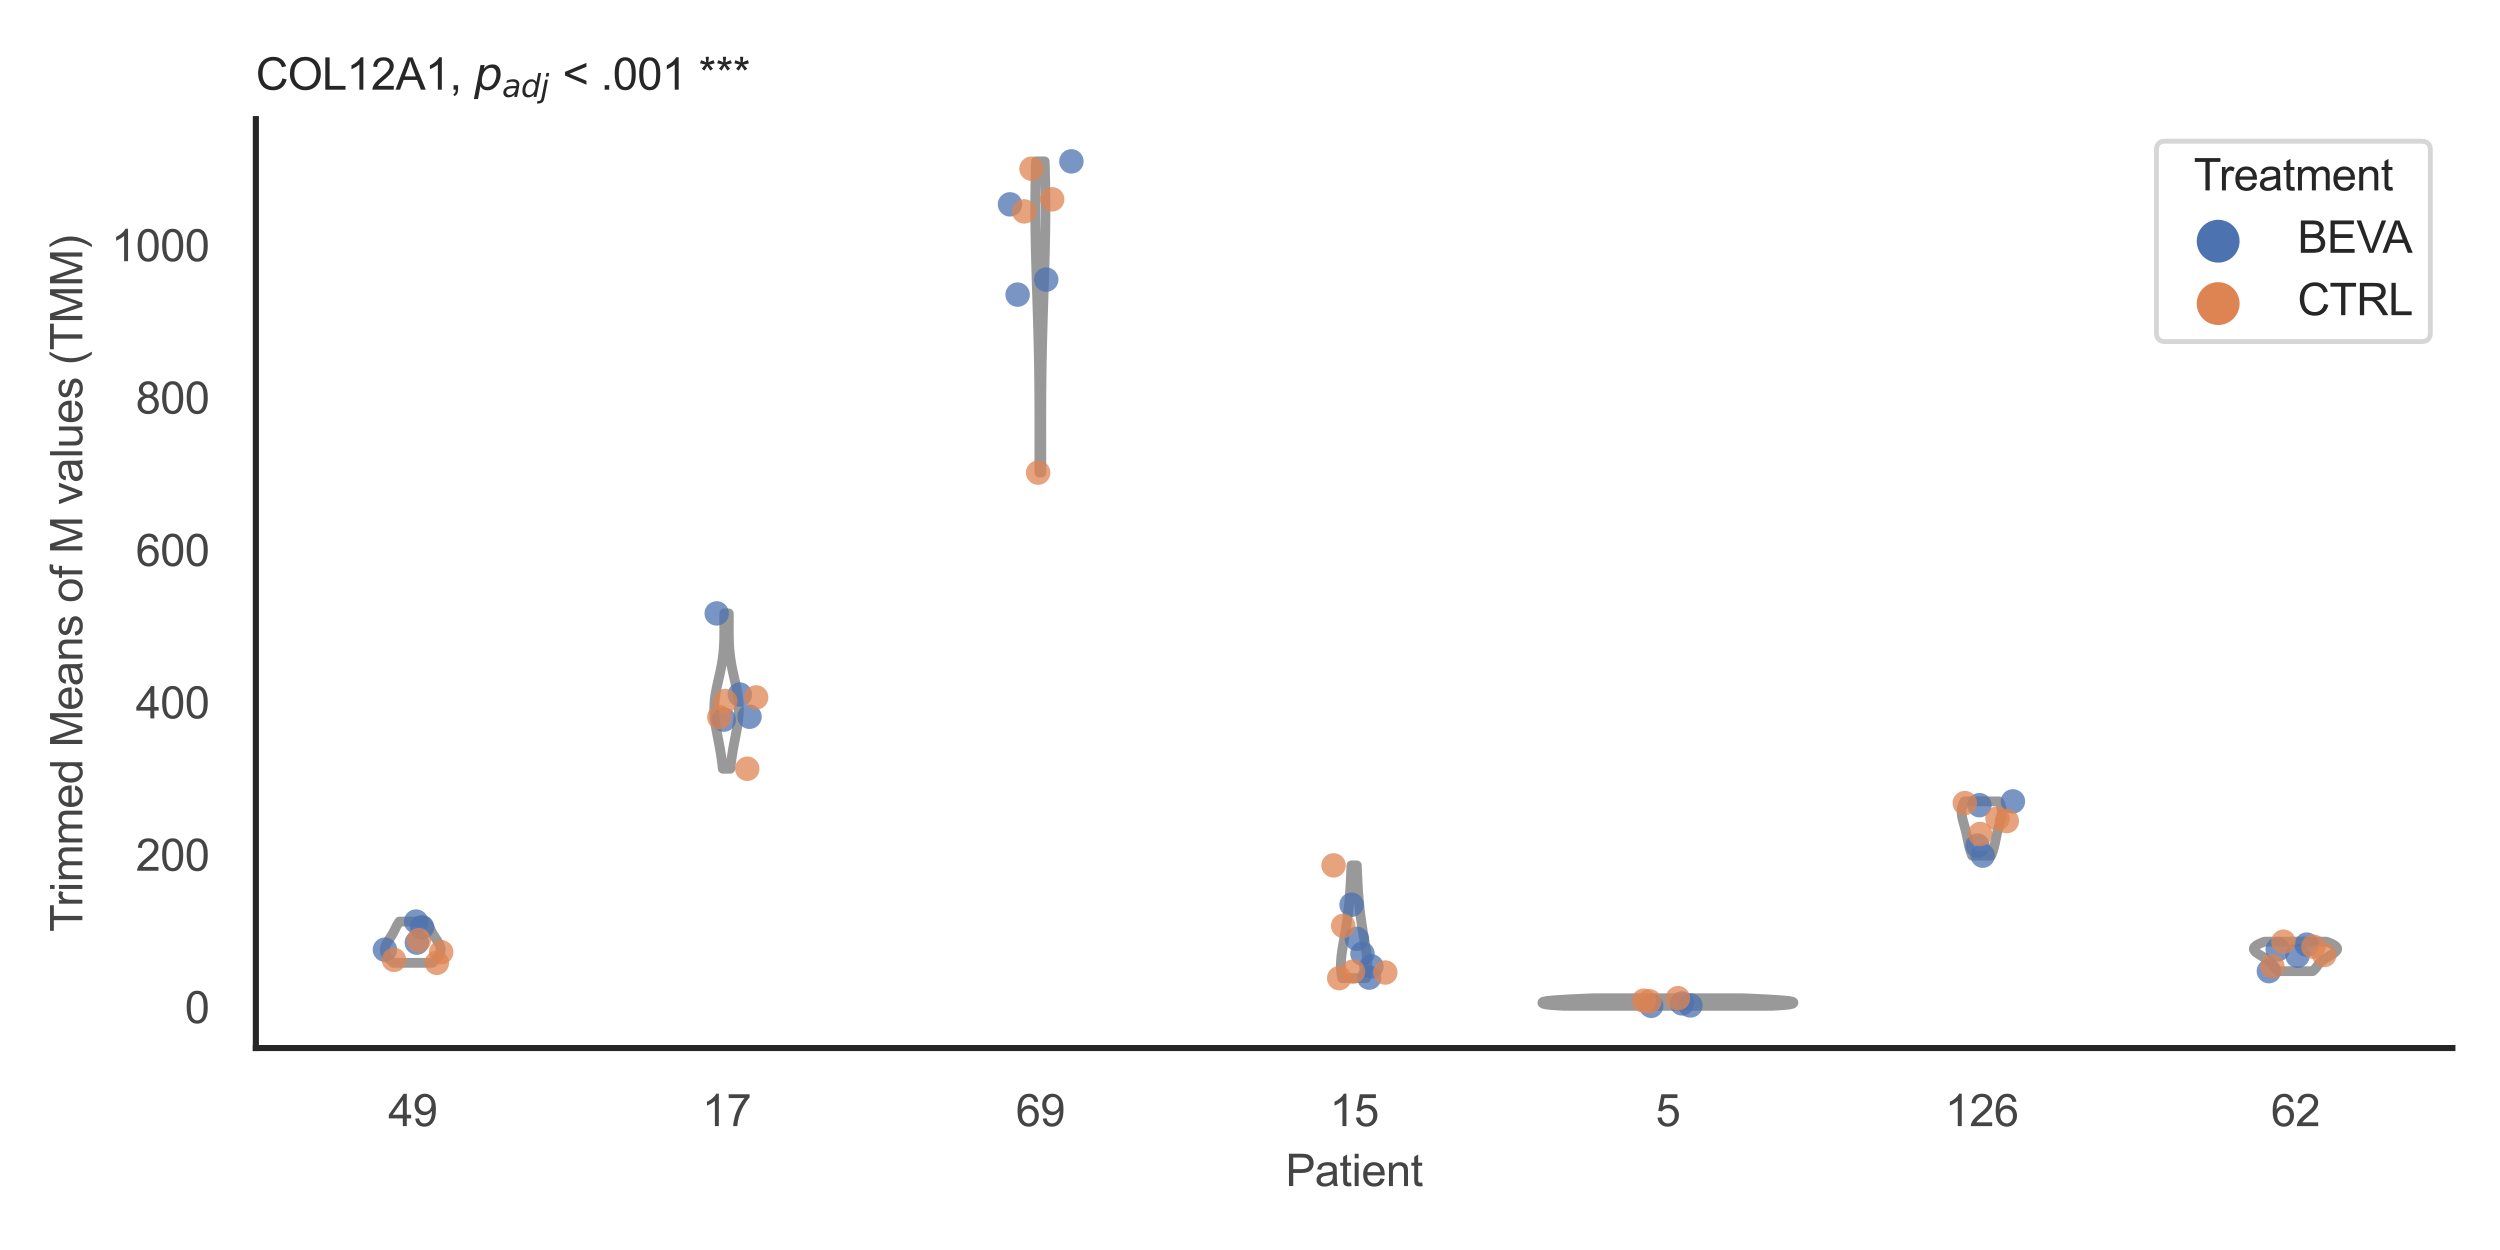 <?xml version="1.0" encoding="utf-8" standalone="no"?>
<!DOCTYPE svg PUBLIC "-//W3C//DTD SVG 1.1//EN"
  "http://www.w3.org/Graphics/SVG/1.1/DTD/svg11.dtd">
<svg xmlns:xlink="http://www.w3.org/1999/xlink" width="510.236pt" height="255.118pt" viewBox="0 0 510.236 255.118" xmlns="http://www.w3.org/2000/svg" version="1.1">
 <defs>
  <style type="text/css">*{stroke-linejoin: round; stroke-linecap: butt}</style>
 </defs>
 <g id="figure_1">
  <g id="patch_1">
   <path d="M 0 255.118 
L 510.236 255.118 
L 510.236 0 
L 0 0 
z
" style="fill: #ffffff"/>
  </g>
  <g id="axes_1">
   <g id="patch_2">
    <path d="M 52.22 213.898 
L 500.516 213.898 
L 500.516 24.32 
L 52.22 24.32 
z
" style="fill: #ffffff"/>
   </g>
   <g id="matplotlib.axis_1">
    <g id="xtick_1">
     <g id="text_1">
      <!-- 49 -->
      <g style="fill: #444444" transform="translate(79.236 229.84)scale(0.09 -0.09)">
       <defs>
        <path id="ArialMT-34" d="M 2069 0 
L 2069 1097 
L 81 1097 
L 81 1613 
L 2172 4581 
L 2631 4581 
L 2631 1613 
L 3250 1613 
L 3250 1097 
L 2631 1097 
L 2631 0 
L 2069 0 
z
M 2069 1613 
L 2069 3678 
L 634 1613 
L 2069 1613 
z
" transform="scale(0.016)"/>
        <path id="ArialMT-39" d="M 350 1059 
L 891 1109 
Q 959 728 1153 556 
Q 1347 384 1650 384 
Q 1909 384 2104 503 
Q 2300 622 2425 820 
Q 2550 1019 2634 1356 
Q 2719 1694 2719 2044 
Q 2719 2081 2716 2156 
Q 2547 1888 2255 1720 
Q 1963 1553 1622 1553 
Q 1053 1553 659 1965 
Q 266 2378 266 3053 
Q 266 3750 677 4175 
Q 1088 4600 1706 4600 
Q 2153 4600 2523 4359 
Q 2894 4119 3086 3673 
Q 3278 3228 3278 2384 
Q 3278 1506 3087 986 
Q 2897 466 2520 194 
Q 2144 -78 1638 -78 
Q 1100 -78 759 220 
Q 419 519 350 1059 
z
M 2653 3081 
Q 2653 3566 2395 3850 
Q 2138 4134 1775 4134 
Q 1400 4134 1122 3828 
Q 844 3522 844 3034 
Q 844 2597 1108 2323 
Q 1372 2050 1759 2050 
Q 2150 2050 2401 2323 
Q 2653 2597 2653 3081 
z
" transform="scale(0.016)"/>
       </defs>
       <use xlink:href="#ArialMT-34"/>
       <use xlink:href="#ArialMT-39" x="55.615"/>
      </g>
     </g>
    </g>
    <g id="xtick_2">
     <g id="text_2">
      <!-- 17 -->
      <g style="fill: #444444" transform="translate(143.279 229.84)scale(0.09 -0.09)">
       <defs>
        <path id="ArialMT-31" d="M 2384 0 
L 1822 0 
L 1822 3584 
Q 1619 3391 1289 3197 
Q 959 3003 697 2906 
L 697 3450 
Q 1169 3672 1522 3987 
Q 1875 4303 2022 4600 
L 2384 4600 
L 2384 0 
z
" transform="scale(0.016)"/>
        <path id="ArialMT-37" d="M 303 3981 
L 303 4522 
L 3269 4522 
L 3269 4084 
Q 2831 3619 2401 2847 
Q 1972 2075 1738 1259 
Q 1569 684 1522 0 
L 944 0 
Q 953 541 1156 1306 
Q 1359 2072 1739 2783 
Q 2119 3494 2547 3981 
L 303 3981 
z
" transform="scale(0.016)"/>
       </defs>
       <use xlink:href="#ArialMT-31"/>
       <use xlink:href="#ArialMT-37" x="55.615"/>
      </g>
     </g>
    </g>
    <g id="xtick_3">
     <g id="text_3">
      <!-- 69 -->
      <g style="fill: #444444" transform="translate(207.321 229.84)scale(0.09 -0.09)">
       <defs>
        <path id="ArialMT-36" d="M 3184 3459 
L 2625 3416 
Q 2550 3747 2413 3897 
Q 2184 4138 1850 4138 
Q 1581 4138 1378 3988 
Q 1113 3794 959 3422 
Q 806 3050 800 2363 
Q 1003 2672 1297 2822 
Q 1591 2972 1913 2972 
Q 2475 2972 2870 2558 
Q 3266 2144 3266 1488 
Q 3266 1056 3080 686 
Q 2894 316 2569 119 
Q 2244 -78 1831 -78 
Q 1128 -78 684 439 
Q 241 956 241 2144 
Q 241 3472 731 4075 
Q 1159 4600 1884 4600 
Q 2425 4600 2770 4297 
Q 3116 3994 3184 3459 
z
M 888 1484 
Q 888 1194 1011 928 
Q 1134 663 1356 523 
Q 1578 384 1822 384 
Q 2178 384 2434 671 
Q 2691 959 2691 1453 
Q 2691 1928 2437 2201 
Q 2184 2475 1800 2475 
Q 1419 2475 1153 2201 
Q 888 1928 888 1484 
z
" transform="scale(0.016)"/>
       </defs>
       <use xlink:href="#ArialMT-36"/>
       <use xlink:href="#ArialMT-39" x="55.615"/>
      </g>
     </g>
    </g>
    <g id="xtick_4">
     <g id="text_4">
      <!-- 15 -->
      <g style="fill: #444444" transform="translate(271.363 229.84)scale(0.09 -0.09)">
       <defs>
        <path id="ArialMT-35" d="M 266 1200 
L 856 1250 
Q 922 819 1161 601 
Q 1400 384 1738 384 
Q 2144 384 2425 690 
Q 2706 997 2706 1503 
Q 2706 1984 2436 2262 
Q 2166 2541 1728 2541 
Q 1456 2541 1237 2417 
Q 1019 2294 894 2097 
L 366 2166 
L 809 4519 
L 3088 4519 
L 3088 3981 
L 1259 3981 
L 1013 2750 
Q 1425 3038 1878 3038 
Q 2478 3038 2890 2622 
Q 3303 2206 3303 1553 
Q 3303 931 2941 478 
Q 2500 -78 1738 -78 
Q 1113 -78 717 272 
Q 322 622 266 1200 
z
" transform="scale(0.016)"/>
       </defs>
       <use xlink:href="#ArialMT-31"/>
       <use xlink:href="#ArialMT-35" x="55.615"/>
      </g>
     </g>
    </g>
    <g id="xtick_5">
     <g id="text_5">
      <!-- 5 -->
      <g style="fill: #444444" transform="translate(337.908 229.84)scale(0.09 -0.09)">
       <use xlink:href="#ArialMT-35"/>
      </g>
     </g>
    </g>
    <g id="xtick_6">
     <g id="text_6">
      <!-- 126 -->
      <g style="fill: #444444" transform="translate(396.945 229.84)scale(0.09 -0.09)">
       <defs>
        <path id="ArialMT-32" d="M 3222 541 
L 3222 0 
L 194 0 
Q 188 203 259 391 
Q 375 700 629 1000 
Q 884 1300 1366 1694 
Q 2113 2306 2375 2664 
Q 2638 3022 2638 3341 
Q 2638 3675 2398 3904 
Q 2159 4134 1775 4134 
Q 1369 4134 1125 3890 
Q 881 3647 878 3216 
L 300 3275 
Q 359 3922 746 4261 
Q 1134 4600 1788 4600 
Q 2447 4600 2831 4234 
Q 3216 3869 3216 3328 
Q 3216 3053 3103 2787 
Q 2991 2522 2730 2228 
Q 2469 1934 1863 1422 
Q 1356 997 1212 845 
Q 1069 694 975 541 
L 3222 541 
z
" transform="scale(0.016)"/>
       </defs>
       <use xlink:href="#ArialMT-31"/>
       <use xlink:href="#ArialMT-32" x="55.615"/>
       <use xlink:href="#ArialMT-36" x="111.23"/>
      </g>
     </g>
    </g>
    <g id="xtick_7">
     <g id="text_7">
      <!-- 62 -->
      <g style="fill: #444444" transform="translate(463.49 229.84)scale(0.09 -0.09)">
       <use xlink:href="#ArialMT-36"/>
       <use xlink:href="#ArialMT-32" x="55.615"/>
      </g>
     </g>
    </g>
    <g id="text_8">
     <!-- Patient -->
     <g style="fill: #444444" transform="translate(262.359 242.071)scale(0.09 -0.09)">
      <defs>
       <path id="ArialMT-50" d="M 494 0 
L 494 4581 
L 2222 4581 
Q 2678 4581 2919 4538 
Q 3256 4481 3484 4323 
Q 3713 4166 3852 3881 
Q 3991 3597 3991 3256 
Q 3991 2672 3619 2267 
Q 3247 1863 2275 1863 
L 1100 1863 
L 1100 0 
L 494 0 
z
M 1100 2403 
L 2284 2403 
Q 2872 2403 3119 2622 
Q 3366 2841 3366 3238 
Q 3366 3525 3220 3729 
Q 3075 3934 2838 4000 
Q 2684 4041 2272 4041 
L 1100 4041 
L 1100 2403 
z
" transform="scale(0.016)"/>
       <path id="ArialMT-61" d="M 2588 409 
Q 2275 144 1986 34 
Q 1697 -75 1366 -75 
Q 819 -75 525 192 
Q 231 459 231 875 
Q 231 1119 342 1320 
Q 453 1522 633 1644 
Q 813 1766 1038 1828 
Q 1203 1872 1538 1913 
Q 2219 1994 2541 2106 
Q 2544 2222 2544 2253 
Q 2544 2597 2384 2738 
Q 2169 2928 1744 2928 
Q 1347 2928 1158 2789 
Q 969 2650 878 2297 
L 328 2372 
Q 403 2725 575 2942 
Q 747 3159 1072 3276 
Q 1397 3394 1825 3394 
Q 2250 3394 2515 3294 
Q 2781 3194 2906 3042 
Q 3031 2891 3081 2659 
Q 3109 2516 3109 2141 
L 3109 1391 
Q 3109 606 3145 398 
Q 3181 191 3288 0 
L 2700 0 
Q 2613 175 2588 409 
z
M 2541 1666 
Q 2234 1541 1622 1453 
Q 1275 1403 1131 1340 
Q 988 1278 909 1158 
Q 831 1038 831 891 
Q 831 666 1001 516 
Q 1172 366 1500 366 
Q 1825 366 2078 508 
Q 2331 650 2450 897 
Q 2541 1088 2541 1459 
L 2541 1666 
z
" transform="scale(0.016)"/>
       <path id="ArialMT-74" d="M 1650 503 
L 1731 6 
Q 1494 -44 1306 -44 
Q 1000 -44 831 53 
Q 663 150 594 308 
Q 525 466 525 972 
L 525 2881 
L 113 2881 
L 113 3319 
L 525 3319 
L 525 4141 
L 1084 4478 
L 1084 3319 
L 1650 3319 
L 1650 2881 
L 1084 2881 
L 1084 941 
Q 1084 700 1114 631 
Q 1144 563 1211 522 
Q 1278 481 1403 481 
Q 1497 481 1650 503 
z
" transform="scale(0.016)"/>
       <path id="ArialMT-69" d="M 425 3934 
L 425 4581 
L 988 4581 
L 988 3934 
L 425 3934 
z
M 425 0 
L 425 3319 
L 988 3319 
L 988 0 
L 425 0 
z
" transform="scale(0.016)"/>
       <path id="ArialMT-65" d="M 2694 1069 
L 3275 997 
Q 3138 488 2766 206 
Q 2394 -75 1816 -75 
Q 1088 -75 661 373 
Q 234 822 234 1631 
Q 234 2469 665 2931 
Q 1097 3394 1784 3394 
Q 2450 3394 2872 2941 
Q 3294 2488 3294 1666 
Q 3294 1616 3291 1516 
L 816 1516 
Q 847 969 1125 678 
Q 1403 388 1819 388 
Q 2128 388 2347 550 
Q 2566 713 2694 1069 
z
M 847 1978 
L 2700 1978 
Q 2663 2397 2488 2606 
Q 2219 2931 1791 2931 
Q 1403 2931 1139 2672 
Q 875 2413 847 1978 
z
" transform="scale(0.016)"/>
       <path id="ArialMT-6e" d="M 422 0 
L 422 3319 
L 928 3319 
L 928 2847 
Q 1294 3394 1984 3394 
Q 2284 3394 2536 3286 
Q 2788 3178 2913 3003 
Q 3038 2828 3088 2588 
Q 3119 2431 3119 2041 
L 3119 0 
L 2556 0 
L 2556 2019 
Q 2556 2363 2490 2533 
Q 2425 2703 2258 2804 
Q 2091 2906 1866 2906 
Q 1506 2906 1245 2678 
Q 984 2450 984 1813 
L 984 0 
L 422 0 
z
" transform="scale(0.016)"/>
      </defs>
      <use xlink:href="#ArialMT-50"/>
      <use xlink:href="#ArialMT-61" x="66.699"/>
      <use xlink:href="#ArialMT-74" x="122.314"/>
      <use xlink:href="#ArialMT-69" x="150.098"/>
      <use xlink:href="#ArialMT-65" x="172.314"/>
      <use xlink:href="#ArialMT-6e" x="227.93"/>
      <use xlink:href="#ArialMT-74" x="283.545"/>
     </g>
    </g>
   </g>
   <g id="matplotlib.axis_2">
    <g id="ytick_1">
     <g id="text_9">
      <!-- 0 -->
      <g style="fill: #444444" transform="translate(37.715 208.817)scale(0.09 -0.09)">
       <defs>
        <path id="ArialMT-30" d="M 266 2259 
Q 266 3072 433 3567 
Q 600 4063 929 4331 
Q 1259 4600 1759 4600 
Q 2128 4600 2406 4451 
Q 2684 4303 2865 4023 
Q 3047 3744 3150 3342 
Q 3253 2941 3253 2259 
Q 3253 1453 3087 958 
Q 2922 463 2592 192 
Q 2263 -78 1759 -78 
Q 1097 -78 719 397 
Q 266 969 266 2259 
z
M 844 2259 
Q 844 1131 1108 757 
Q 1372 384 1759 384 
Q 2147 384 2411 759 
Q 2675 1134 2675 2259 
Q 2675 3391 2411 3762 
Q 2147 4134 1753 4134 
Q 1366 4134 1134 3806 
Q 844 3388 844 2259 
z
" transform="scale(0.016)"/>
       </defs>
       <use xlink:href="#ArialMT-30"/>
      </g>
     </g>
    </g>
    <g id="ytick_2">
     <g id="text_10">
      <!-- 200 -->
      <g style="fill: #444444" transform="translate(27.705 177.716)scale(0.09 -0.09)">
       <use xlink:href="#ArialMT-32"/>
       <use xlink:href="#ArialMT-30" x="55.615"/>
       <use xlink:href="#ArialMT-30" x="111.23"/>
      </g>
     </g>
    </g>
    <g id="ytick_3">
     <g id="text_11">
      <!-- 400 -->
      <g style="fill: #444444" transform="translate(27.705 146.615)scale(0.09 -0.09)">
       <use xlink:href="#ArialMT-34"/>
       <use xlink:href="#ArialMT-30" x="55.615"/>
       <use xlink:href="#ArialMT-30" x="111.23"/>
      </g>
     </g>
    </g>
    <g id="ytick_4">
     <g id="text_12">
      <!-- 600 -->
      <g style="fill: #444444" transform="translate(27.705 115.514)scale(0.09 -0.09)">
       <use xlink:href="#ArialMT-36"/>
       <use xlink:href="#ArialMT-30" x="55.615"/>
       <use xlink:href="#ArialMT-30" x="111.23"/>
      </g>
     </g>
    </g>
    <g id="ytick_5">
     <g id="text_13">
      <!-- 800 -->
      <g style="fill: #444444" transform="translate(27.705 84.414)scale(0.09 -0.09)">
       <defs>
        <path id="ArialMT-38" d="M 1131 2484 
Q 781 2613 612 2850 
Q 444 3088 444 3419 
Q 444 3919 803 4259 
Q 1163 4600 1759 4600 
Q 2359 4600 2725 4251 
Q 3091 3903 3091 3403 
Q 3091 3084 2923 2848 
Q 2756 2613 2416 2484 
Q 2838 2347 3058 2040 
Q 3278 1734 3278 1309 
Q 3278 722 2862 322 
Q 2447 -78 1769 -78 
Q 1091 -78 675 323 
Q 259 725 259 1325 
Q 259 1772 486 2073 
Q 713 2375 1131 2484 
z
M 1019 3438 
Q 1019 3113 1228 2906 
Q 1438 2700 1772 2700 
Q 2097 2700 2305 2904 
Q 2513 3109 2513 3406 
Q 2513 3716 2298 3927 
Q 2084 4138 1766 4138 
Q 1444 4138 1231 3931 
Q 1019 3725 1019 3438 
z
M 838 1322 
Q 838 1081 952 856 
Q 1066 631 1291 507 
Q 1516 384 1775 384 
Q 2178 384 2440 643 
Q 2703 903 2703 1303 
Q 2703 1709 2433 1975 
Q 2163 2241 1756 2241 
Q 1359 2241 1098 1978 
Q 838 1716 838 1322 
z
" transform="scale(0.016)"/>
       </defs>
       <use xlink:href="#ArialMT-38"/>
       <use xlink:href="#ArialMT-30" x="55.615"/>
       <use xlink:href="#ArialMT-30" x="111.23"/>
      </g>
     </g>
    </g>
    <g id="ytick_6">
     <g id="text_14">
      <!-- 1000 -->
      <g style="fill: #444444" transform="translate(22.701 53.313)scale(0.09 -0.09)">
       <use xlink:href="#ArialMT-31"/>
       <use xlink:href="#ArialMT-30" x="55.615"/>
       <use xlink:href="#ArialMT-30" x="111.23"/>
       <use xlink:href="#ArialMT-30" x="166.846"/>
      </g>
     </g>
    </g>
    <g id="text_15">
     <!-- Trimmed Means of M values (TMM) -->
     <g style="fill: #444444" transform="translate(16.806 190.195)rotate(-90)scale(0.09 -0.09)">
      <defs>
       <path id="ArialMT-54" d="M 1659 0 
L 1659 4041 
L 150 4041 
L 150 4581 
L 3781 4581 
L 3781 4041 
L 2266 4041 
L 2266 0 
L 1659 0 
z
" transform="scale(0.016)"/>
       <path id="ArialMT-72" d="M 416 0 
L 416 3319 
L 922 3319 
L 922 2816 
Q 1116 3169 1280 3281 
Q 1444 3394 1641 3394 
Q 1925 3394 2219 3213 
L 2025 2691 
Q 1819 2813 1613 2813 
Q 1428 2813 1281 2702 
Q 1134 2591 1072 2394 
Q 978 2094 978 1738 
L 978 0 
L 416 0 
z
" transform="scale(0.016)"/>
       <path id="ArialMT-6d" d="M 422 0 
L 422 3319 
L 925 3319 
L 925 2853 
Q 1081 3097 1340 3245 
Q 1600 3394 1931 3394 
Q 2300 3394 2536 3241 
Q 2772 3088 2869 2813 
Q 3263 3394 3894 3394 
Q 4388 3394 4653 3120 
Q 4919 2847 4919 2278 
L 4919 0 
L 4359 0 
L 4359 2091 
Q 4359 2428 4304 2576 
Q 4250 2725 4106 2815 
Q 3963 2906 3769 2906 
Q 3419 2906 3187 2673 
Q 2956 2441 2956 1928 
L 2956 0 
L 2394 0 
L 2394 2156 
Q 2394 2531 2256 2718 
Q 2119 2906 1806 2906 
Q 1569 2906 1367 2781 
Q 1166 2656 1075 2415 
Q 984 2175 984 1722 
L 984 0 
L 422 0 
z
" transform="scale(0.016)"/>
       <path id="ArialMT-64" d="M 2575 0 
L 2575 419 
Q 2259 -75 1647 -75 
Q 1250 -75 917 144 
Q 584 363 401 755 
Q 219 1147 219 1656 
Q 219 2153 384 2558 
Q 550 2963 881 3178 
Q 1213 3394 1622 3394 
Q 1922 3394 2156 3267 
Q 2391 3141 2538 2938 
L 2538 4581 
L 3097 4581 
L 3097 0 
L 2575 0 
z
M 797 1656 
Q 797 1019 1065 703 
Q 1334 388 1700 388 
Q 2069 388 2326 689 
Q 2584 991 2584 1609 
Q 2584 2291 2321 2609 
Q 2059 2928 1675 2928 
Q 1300 2928 1048 2622 
Q 797 2316 797 1656 
z
" transform="scale(0.016)"/>
       <path id="ArialMT-20" transform="scale(0.016)"/>
       <path id="ArialMT-4d" d="M 475 0 
L 475 4581 
L 1388 4581 
L 2472 1338 
Q 2622 884 2691 659 
Q 2769 909 2934 1394 
L 4031 4581 
L 4847 4581 
L 4847 0 
L 4263 0 
L 4263 3834 
L 2931 0 
L 2384 0 
L 1059 3900 
L 1059 0 
L 475 0 
z
" transform="scale(0.016)"/>
       <path id="ArialMT-73" d="M 197 991 
L 753 1078 
Q 800 744 1014 566 
Q 1228 388 1613 388 
Q 2000 388 2187 545 
Q 2375 703 2375 916 
Q 2375 1106 2209 1216 
Q 2094 1291 1634 1406 
Q 1016 1563 777 1677 
Q 538 1791 414 1992 
Q 291 2194 291 2438 
Q 291 2659 392 2848 
Q 494 3038 669 3163 
Q 800 3259 1026 3326 
Q 1253 3394 1513 3394 
Q 1903 3394 2198 3281 
Q 2494 3169 2634 2976 
Q 2775 2784 2828 2463 
L 2278 2388 
Q 2241 2644 2061 2787 
Q 1881 2931 1553 2931 
Q 1166 2931 1000 2803 
Q 834 2675 834 2503 
Q 834 2394 903 2306 
Q 972 2216 1119 2156 
Q 1203 2125 1616 2013 
Q 2213 1853 2448 1751 
Q 2684 1650 2818 1456 
Q 2953 1263 2953 975 
Q 2953 694 2789 445 
Q 2625 197 2315 61 
Q 2006 -75 1616 -75 
Q 969 -75 630 194 
Q 291 463 197 991 
z
" transform="scale(0.016)"/>
       <path id="ArialMT-6f" d="M 213 1659 
Q 213 2581 725 3025 
Q 1153 3394 1769 3394 
Q 2453 3394 2887 2945 
Q 3322 2497 3322 1706 
Q 3322 1066 3130 698 
Q 2938 331 2570 128 
Q 2203 -75 1769 -75 
Q 1072 -75 642 372 
Q 213 819 213 1659 
z
M 791 1659 
Q 791 1022 1069 705 
Q 1347 388 1769 388 
Q 2188 388 2466 706 
Q 2744 1025 2744 1678 
Q 2744 2294 2464 2611 
Q 2184 2928 1769 2928 
Q 1347 2928 1069 2612 
Q 791 2297 791 1659 
z
" transform="scale(0.016)"/>
       <path id="ArialMT-66" d="M 556 0 
L 556 2881 
L 59 2881 
L 59 3319 
L 556 3319 
L 556 3672 
Q 556 4006 616 4169 
Q 697 4388 901 4523 
Q 1106 4659 1475 4659 
Q 1713 4659 2000 4603 
L 1916 4113 
Q 1741 4144 1584 4144 
Q 1328 4144 1222 4034 
Q 1116 3925 1116 3625 
L 1116 3319 
L 1763 3319 
L 1763 2881 
L 1116 2881 
L 1116 0 
L 556 0 
z
" transform="scale(0.016)"/>
       <path id="ArialMT-76" d="M 1344 0 
L 81 3319 
L 675 3319 
L 1388 1331 
Q 1503 1009 1600 663 
Q 1675 925 1809 1294 
L 2547 3319 
L 3125 3319 
L 1869 0 
L 1344 0 
z
" transform="scale(0.016)"/>
       <path id="ArialMT-6c" d="M 409 0 
L 409 4581 
L 972 4581 
L 972 0 
L 409 0 
z
" transform="scale(0.016)"/>
       <path id="ArialMT-75" d="M 2597 0 
L 2597 488 
Q 2209 -75 1544 -75 
Q 1250 -75 995 37 
Q 741 150 617 320 
Q 494 491 444 738 
Q 409 903 409 1263 
L 409 3319 
L 972 3319 
L 972 1478 
Q 972 1038 1006 884 
Q 1059 663 1231 536 
Q 1403 409 1656 409 
Q 1909 409 2131 539 
Q 2353 669 2445 892 
Q 2538 1116 2538 1541 
L 2538 3319 
L 3100 3319 
L 3100 0 
L 2597 0 
z
" transform="scale(0.016)"/>
       <path id="ArialMT-28" d="M 1497 -1347 
Q 1031 -759 709 28 
Q 388 816 388 1659 
Q 388 2403 628 3084 
Q 909 3875 1497 4659 
L 1900 4659 
Q 1522 4009 1400 3731 
Q 1209 3300 1100 2831 
Q 966 2247 966 1656 
Q 966 153 1900 -1347 
L 1497 -1347 
z
" transform="scale(0.016)"/>
       <path id="ArialMT-29" d="M 791 -1347 
L 388 -1347 
Q 1322 153 1322 1656 
Q 1322 2244 1188 2822 
Q 1081 3291 891 3722 
Q 769 4003 388 4659 
L 791 4659 
Q 1378 3875 1659 3084 
Q 1900 2403 1900 1659 
Q 1900 816 1576 28 
Q 1253 -759 791 -1347 
z
" transform="scale(0.016)"/>
      </defs>
      <use xlink:href="#ArialMT-54"/>
      <use xlink:href="#ArialMT-72" x="57.334"/>
      <use xlink:href="#ArialMT-69" x="90.635"/>
      <use xlink:href="#ArialMT-6d" x="112.852"/>
      <use xlink:href="#ArialMT-6d" x="196.152"/>
      <use xlink:href="#ArialMT-65" x="279.453"/>
      <use xlink:href="#ArialMT-64" x="335.068"/>
      <use xlink:href="#ArialMT-20" x="390.684"/>
      <use xlink:href="#ArialMT-4d" x="418.467"/>
      <use xlink:href="#ArialMT-65" x="501.768"/>
      <use xlink:href="#ArialMT-61" x="557.383"/>
      <use xlink:href="#ArialMT-6e" x="612.998"/>
      <use xlink:href="#ArialMT-73" x="668.613"/>
      <use xlink:href="#ArialMT-20" x="718.613"/>
      <use xlink:href="#ArialMT-6f" x="746.396"/>
      <use xlink:href="#ArialMT-66" x="802.012"/>
      <use xlink:href="#ArialMT-20" x="829.795"/>
      <use xlink:href="#ArialMT-4d" x="857.578"/>
      <use xlink:href="#ArialMT-20" x="940.879"/>
      <use xlink:href="#ArialMT-76" x="968.662"/>
      <use xlink:href="#ArialMT-61" x="1018.662"/>
      <use xlink:href="#ArialMT-6c" x="1074.277"/>
      <use xlink:href="#ArialMT-75" x="1096.494"/>
      <use xlink:href="#ArialMT-65" x="1152.109"/>
      <use xlink:href="#ArialMT-73" x="1207.725"/>
      <use xlink:href="#ArialMT-20" x="1257.725"/>
      <use xlink:href="#ArialMT-28" x="1285.508"/>
      <use xlink:href="#ArialMT-54" x="1318.809"/>
      <use xlink:href="#ArialMT-4d" x="1379.893"/>
      <use xlink:href="#ArialMT-4d" x="1463.193"/>
      <use xlink:href="#ArialMT-29" x="1546.494"/>
     </g>
    </g>
   </g>
   <g id="PolyCollection_1">
    <defs>
     <path id="m23ec6ccdef" d="M 88.215 -58.612 
L 80.267 -58.612 
L 80.166 -58.697 
L 80.067 -58.782 
L 79.971 -58.867 
L 79.876 -58.952 
L 79.784 -59.037 
L 79.694 -59.122 
L 79.607 -59.207 
L 79.523 -59.292 
L 79.442 -59.377 
L 79.364 -59.462 
L 79.289 -59.548 
L 79.217 -59.633 
L 79.149 -59.718 
L 79.084 -59.803 
L 79.023 -59.888 
L 78.965 -59.973 
L 78.911 -60.058 
L 78.86 -60.143 
L 78.813 -60.228 
L 78.77 -60.313 
L 78.73 -60.398 
L 78.694 -60.483 
L 78.662 -60.568 
L 78.634 -60.653 
L 78.61 -60.738 
L 78.589 -60.823 
L 78.572 -60.909 
L 78.559 -60.994 
L 78.549 -61.079 
L 78.543 -61.164 
L 78.541 -61.249 
L 78.542 -61.334 
L 78.547 -61.419 
L 78.555 -61.504 
L 78.567 -61.589 
L 78.582 -61.674 
L 78.601 -61.759 
L 78.622 -61.844 
L 78.647 -61.929 
L 78.675 -62.014 
L 78.705 -62.099 
L 78.738 -62.184 
L 78.774 -62.27 
L 78.813 -62.355 
L 78.853 -62.44 
L 78.896 -62.525 
L 78.941 -62.61 
L 78.988 -62.695 
L 79.037 -62.78 
L 79.087 -62.865 
L 79.138 -62.95 
L 79.191 -63.035 
L 79.245 -63.12 
L 79.299 -63.205 
L 79.354 -63.29 
L 79.41 -63.375 
L 79.466 -63.46 
L 79.522 -63.545 
L 79.578 -63.631 
L 79.634 -63.716 
L 79.69 -63.801 
L 79.745 -63.886 
L 79.8 -63.971 
L 79.854 -64.056 
L 79.907 -64.141 
L 79.96 -64.226 
L 80.011 -64.311 
L 80.062 -64.396 
L 80.112 -64.481 
L 80.161 -64.566 
L 80.208 -64.651 
L 80.255 -64.736 
L 80.301 -64.821 
L 80.346 -64.906 
L 80.39 -64.992 
L 80.434 -65.077 
L 80.477 -65.162 
L 80.519 -65.247 
L 80.561 -65.332 
L 80.603 -65.417 
L 80.644 -65.502 
L 80.686 -65.587 
L 80.728 -65.672 
L 80.77 -65.757 
L 80.812 -65.842 
L 80.855 -65.927 
L 80.898 -66.012 
L 80.943 -66.097 
L 80.988 -66.182 
L 81.034 -66.267 
L 81.081 -66.353 
L 81.13 -66.438 
L 81.18 -66.523 
L 81.231 -66.608 
L 81.284 -66.693 
L 81.338 -66.778 
L 81.394 -66.863 
L 81.451 -66.948 
L 81.51 -67.033 
L 86.973 -67.033 
L 86.973 -67.033 
L 87.031 -66.948 
L 87.088 -66.863 
L 87.144 -66.778 
L 87.198 -66.693 
L 87.251 -66.608 
L 87.302 -66.523 
L 87.352 -66.438 
L 87.401 -66.353 
L 87.448 -66.267 
L 87.495 -66.182 
L 87.54 -66.097 
L 87.584 -66.012 
L 87.628 -65.927 
L 87.67 -65.842 
L 87.713 -65.757 
L 87.755 -65.672 
L 87.796 -65.587 
L 87.838 -65.502 
L 87.879 -65.417 
L 87.921 -65.332 
L 87.963 -65.247 
L 88.005 -65.162 
L 88.048 -65.077 
L 88.092 -64.992 
L 88.136 -64.906 
L 88.181 -64.821 
L 88.227 -64.736 
L 88.274 -64.651 
L 88.322 -64.566 
L 88.37 -64.481 
L 88.42 -64.396 
L 88.471 -64.311 
L 88.522 -64.226 
L 88.575 -64.141 
L 88.628 -64.056 
L 88.682 -63.971 
L 88.737 -63.886 
L 88.792 -63.801 
L 88.848 -63.716 
L 88.904 -63.631 
L 88.96 -63.545 
L 89.016 -63.46 
L 89.072 -63.375 
L 89.128 -63.29 
L 89.183 -63.205 
L 89.238 -63.12 
L 89.291 -63.035 
L 89.344 -62.95 
L 89.396 -62.865 
L 89.446 -62.78 
L 89.494 -62.695 
L 89.541 -62.61 
L 89.586 -62.525 
L 89.629 -62.44 
L 89.67 -62.355 
L 89.708 -62.27 
L 89.744 -62.184 
L 89.777 -62.099 
L 89.808 -62.014 
L 89.835 -61.929 
L 89.86 -61.844 
L 89.882 -61.759 
L 89.9 -61.674 
L 89.915 -61.589 
L 89.927 -61.504 
L 89.935 -61.419 
L 89.94 -61.334 
L 89.941 -61.249 
L 89.939 -61.164 
L 89.933 -61.079 
L 89.924 -60.994 
L 89.91 -60.909 
L 89.893 -60.823 
L 89.873 -60.738 
L 89.848 -60.653 
L 89.82 -60.568 
L 89.788 -60.483 
L 89.752 -60.398 
L 89.713 -60.313 
L 89.669 -60.228 
L 89.622 -60.143 
L 89.572 -60.058 
L 89.518 -59.973 
L 89.46 -59.888 
L 89.398 -59.803 
L 89.333 -59.718 
L 89.265 -59.633 
L 89.193 -59.548 
L 89.119 -59.462 
L 89.04 -59.377 
L 88.959 -59.292 
L 88.875 -59.207 
L 88.788 -59.122 
L 88.699 -59.037 
L 88.606 -58.952 
L 88.512 -58.867 
L 88.415 -58.782 
L 88.316 -58.697 
L 88.215 -58.612 
z
" style="stroke: #999999; stroke-width: 2"/>
    </defs>
    <g clip-path="url(#p7ebde9efef)">
     <use xlink:href="#m23ec6ccdef" x="0" y="255.118" style="fill: #ffffff; stroke: #999999; stroke-width: 2"/>
    </g>
   </g>
   <g id="PolyCollection_2">
    <defs>
     <path id="mb839dc9555" d="M 149.051 -98.217 
L 147.516 -98.217 
L 147.481 -98.537 
L 147.444 -98.858 
L 147.406 -99.178 
L 147.366 -99.498 
L 147.325 -99.818 
L 147.281 -100.139 
L 147.236 -100.459 
L 147.189 -100.779 
L 147.141 -101.1 
L 147.09 -101.42 
L 147.037 -101.74 
L 146.983 -102.06 
L 146.927 -102.381 
L 146.87 -102.701 
L 146.811 -103.021 
L 146.751 -103.341 
L 146.69 -103.662 
L 146.628 -103.982 
L 146.566 -104.302 
L 146.503 -104.623 
L 146.441 -104.943 
L 146.379 -105.263 
L 146.318 -105.583 
L 146.259 -105.904 
L 146.201 -106.224 
L 146.145 -106.544 
L 146.091 -106.864 
L 146.041 -107.185 
L 145.993 -107.505 
L 145.95 -107.825 
L 145.91 -108.146 
L 145.875 -108.466 
L 145.845 -108.786 
L 145.82 -109.106 
L 145.8 -109.427 
L 145.785 -109.747 
L 145.776 -110.067 
L 145.773 -110.388 
L 145.776 -110.708 
L 145.785 -111.028 
L 145.8 -111.348 
L 145.821 -111.669 
L 145.847 -111.989 
L 145.879 -112.309 
L 145.916 -112.629 
L 145.958 -112.95 
L 146.006 -113.27 
L 146.057 -113.59 
L 146.113 -113.911 
L 146.172 -114.231 
L 146.235 -114.551 
L 146.301 -114.871 
L 146.369 -115.192 
L 146.439 -115.512 
L 146.51 -115.832 
L 146.582 -116.152 
L 146.655 -116.473 
L 146.728 -116.793 
L 146.801 -117.113 
L 146.873 -117.434 
L 146.944 -117.754 
L 147.013 -118.074 
L 147.08 -118.394 
L 147.146 -118.715 
L 147.209 -119.035 
L 147.269 -119.355 
L 147.326 -119.676 
L 147.38 -119.996 
L 147.431 -120.316 
L 147.478 -120.636 
L 147.522 -120.957 
L 147.563 -121.277 
L 147.6 -121.597 
L 147.634 -121.917 
L 147.664 -122.238 
L 147.692 -122.558 
L 147.716 -122.878 
L 147.737 -123.199 
L 147.755 -123.519 
L 147.77 -123.839 
L 147.783 -124.159 
L 147.794 -124.48 
L 147.802 -124.8 
L 147.809 -125.12 
L 147.814 -125.44 
L 147.817 -125.761 
L 147.819 -126.081 
L 147.821 -126.401 
L 147.821 -126.722 
L 147.821 -127.042 
L 147.821 -127.362 
L 147.821 -127.682 
L 147.82 -128.003 
L 147.82 -128.323 
L 147.82 -128.643 
L 147.821 -128.964 
L 147.822 -129.284 
L 147.824 -129.604 
L 147.827 -129.924 
L 148.74 -129.924 
L 148.74 -129.924 
L 148.743 -129.604 
L 148.745 -129.284 
L 148.746 -128.964 
L 148.747 -128.643 
L 148.747 -128.323 
L 148.747 -128.003 
L 148.746 -127.682 
L 148.746 -127.362 
L 148.746 -127.042 
L 148.746 -126.722 
L 148.746 -126.401 
L 148.748 -126.081 
L 148.75 -125.761 
L 148.753 -125.44 
L 148.758 -125.12 
L 148.765 -124.8 
L 148.773 -124.48 
L 148.784 -124.159 
L 148.797 -123.839 
L 148.812 -123.519 
L 148.83 -123.199 
L 148.851 -122.878 
L 148.875 -122.558 
L 148.902 -122.238 
L 148.933 -121.917 
L 148.967 -121.597 
L 149.004 -121.277 
L 149.045 -120.957 
L 149.089 -120.636 
L 149.136 -120.316 
L 149.187 -119.996 
L 149.241 -119.676 
L 149.298 -119.355 
L 149.358 -119.035 
L 149.421 -118.715 
L 149.486 -118.394 
L 149.554 -118.074 
L 149.623 -117.754 
L 149.694 -117.434 
L 149.766 -117.113 
L 149.839 -116.793 
L 149.912 -116.473 
L 149.985 -116.152 
L 150.057 -115.832 
L 150.128 -115.512 
L 150.198 -115.192 
L 150.266 -114.871 
L 150.332 -114.551 
L 150.395 -114.231 
L 150.454 -113.911 
L 150.51 -113.59 
L 150.561 -113.27 
L 150.609 -112.95 
L 150.651 -112.629 
L 150.688 -112.309 
L 150.72 -111.989 
L 150.746 -111.669 
L 150.767 -111.348 
L 150.782 -111.028 
L 150.791 -110.708 
L 150.794 -110.388 
L 150.791 -110.067 
L 150.782 -109.747 
L 150.767 -109.427 
L 150.747 -109.106 
L 150.722 -108.786 
L 150.692 -108.466 
L 150.657 -108.146 
L 150.617 -107.825 
L 150.574 -107.505 
L 150.526 -107.185 
L 150.476 -106.864 
L 150.422 -106.544 
L 150.366 -106.224 
L 150.308 -105.904 
L 150.249 -105.583 
L 150.188 -105.263 
L 150.126 -104.943 
L 150.064 -104.623 
L 150.001 -104.302 
L 149.939 -103.982 
L 149.877 -103.662 
L 149.816 -103.341 
L 149.756 -103.021 
L 149.697 -102.701 
L 149.64 -102.381 
L 149.584 -102.06 
L 149.53 -101.74 
L 149.477 -101.42 
L 149.426 -101.1 
L 149.378 -100.779 
L 149.331 -100.459 
L 149.286 -100.139 
L 149.242 -99.818 
L 149.201 -99.498 
L 149.161 -99.178 
L 149.123 -98.858 
L 149.086 -98.537 
L 149.051 -98.217 
z
" style="stroke: #999999; stroke-width: 2"/>
    </defs>
    <g clip-path="url(#p7ebde9efef)">
     <use xlink:href="#mb839dc9555" x="0" y="255.118" style="fill: #ffffff; stroke: #999999; stroke-width: 2"/>
    </g>
   </g>
   <g id="PolyCollection_3">
    <defs>
     <path id="m4af3dc66da" d="M 212.52 -158.661 
L 212.131 -158.661 
L 212.13 -159.303 
L 212.13 -159.944 
L 212.129 -160.586 
L 212.129 -161.228 
L 212.129 -161.869 
L 212.129 -162.511 
L 212.129 -163.152 
L 212.129 -163.794 
L 212.13 -164.436 
L 212.13 -165.077 
L 212.131 -165.719 
L 212.131 -166.361 
L 212.131 -167.002 
L 212.132 -167.644 
L 212.132 -168.285 
L 212.131 -168.927 
L 212.131 -169.569 
L 212.13 -170.21 
L 212.129 -170.852 
L 212.128 -171.493 
L 212.126 -172.135 
L 212.123 -172.777 
L 212.121 -173.418 
L 212.117 -174.06 
L 212.113 -174.702 
L 212.108 -175.343 
L 212.103 -175.985 
L 212.097 -176.626 
L 212.091 -177.268 
L 212.084 -177.91 
L 212.076 -178.551 
L 212.067 -179.193 
L 212.058 -179.834 
L 212.047 -180.476 
L 212.037 -181.118 
L 212.025 -181.759 
L 212.013 -182.401 
L 212 -183.042 
L 211.986 -183.684 
L 211.972 -184.326 
L 211.957 -184.967 
L 211.941 -185.609 
L 211.925 -186.251 
L 211.909 -186.892 
L 211.891 -187.534 
L 211.874 -188.175 
L 211.855 -188.817 
L 211.837 -189.459 
L 211.818 -190.1 
L 211.798 -190.742 
L 211.779 -191.383 
L 211.759 -192.025 
L 211.739 -192.667 
L 211.718 -193.308 
L 211.698 -193.95 
L 211.677 -194.592 
L 211.657 -195.233 
L 211.636 -195.875 
L 211.615 -196.516 
L 211.595 -197.158 
L 211.575 -197.8 
L 211.554 -198.441 
L 211.535 -199.083 
L 211.515 -199.724 
L 211.496 -200.366 
L 211.477 -201.008 
L 211.459 -201.649 
L 211.441 -202.291 
L 211.424 -202.933 
L 211.408 -203.574 
L 211.392 -204.216 
L 211.377 -204.857 
L 211.363 -205.499 
L 211.35 -206.141 
L 211.338 -206.782 
L 211.327 -207.424 
L 211.317 -208.065 
L 211.308 -208.707 
L 211.3 -209.349 
L 211.294 -209.99 
L 211.289 -210.632 
L 211.285 -211.273 
L 211.283 -211.915 
L 211.282 -212.557 
L 211.282 -213.198 
L 211.284 -213.84 
L 211.288 -214.482 
L 211.293 -215.123 
L 211.299 -215.765 
L 211.307 -216.406 
L 211.316 -217.048 
L 211.327 -217.69 
L 211.339 -218.331 
L 211.353 -218.973 
L 211.367 -219.614 
L 211.384 -220.256 
L 211.401 -220.898 
L 211.419 -221.539 
L 211.439 -222.181 
L 213.212 -222.181 
L 213.212 -222.181 
L 213.232 -221.539 
L 213.251 -220.898 
L 213.268 -220.256 
L 213.284 -219.614 
L 213.299 -218.973 
L 213.313 -218.331 
L 213.325 -217.69 
L 213.335 -217.048 
L 213.345 -216.406 
L 213.353 -215.765 
L 213.359 -215.123 
L 213.364 -214.482 
L 213.367 -213.84 
L 213.369 -213.198 
L 213.37 -212.557 
L 213.369 -211.915 
L 213.366 -211.273 
L 213.363 -210.632 
L 213.358 -209.99 
L 213.351 -209.349 
L 213.344 -208.707 
L 213.335 -208.065 
L 213.325 -207.424 
L 213.314 -206.782 
L 213.302 -206.141 
L 213.288 -205.499 
L 213.274 -204.857 
L 213.26 -204.216 
L 213.244 -203.574 
L 213.227 -202.933 
L 213.21 -202.291 
L 213.193 -201.649 
L 213.174 -201.008 
L 213.156 -200.366 
L 213.137 -199.724 
L 213.117 -199.083 
L 213.097 -198.441 
L 213.077 -197.8 
L 213.057 -197.158 
L 213.036 -196.516 
L 213.016 -195.875 
L 212.995 -195.233 
L 212.974 -194.592 
L 212.954 -193.95 
L 212.933 -193.308 
L 212.913 -192.667 
L 212.893 -192.025 
L 212.873 -191.383 
L 212.853 -190.742 
L 212.834 -190.1 
L 212.815 -189.459 
L 212.796 -188.817 
L 212.778 -188.175 
L 212.76 -187.534 
L 212.743 -186.892 
L 212.726 -186.251 
L 212.71 -185.609 
L 212.695 -184.967 
L 212.68 -184.326 
L 212.665 -183.684 
L 212.652 -183.042 
L 212.639 -182.401 
L 212.627 -181.759 
L 212.615 -181.118 
L 212.604 -180.476 
L 212.594 -179.834 
L 212.585 -179.193 
L 212.576 -178.551 
L 212.568 -177.91 
L 212.561 -177.268 
L 212.554 -176.626 
L 212.548 -175.985 
L 212.543 -175.343 
L 212.538 -174.702 
L 212.534 -174.06 
L 212.531 -173.418 
L 212.528 -172.777 
L 212.526 -172.135 
L 212.524 -171.493 
L 212.522 -170.852 
L 212.521 -170.21 
L 212.521 -169.569 
L 212.52 -168.927 
L 212.52 -168.285 
L 212.52 -167.644 
L 212.52 -167.002 
L 212.521 -166.361 
L 212.521 -165.719 
L 212.521 -165.077 
L 212.522 -164.436 
L 212.522 -163.794 
L 212.523 -163.152 
L 212.523 -162.511 
L 212.523 -161.869 
L 212.523 -161.228 
L 212.523 -160.586 
L 212.522 -159.944 
L 212.521 -159.303 
L 212.52 -158.661 
z
" style="stroke: #999999; stroke-width: 2"/>
    </defs>
    <g clip-path="url(#p7ebde9efef)">
     <use xlink:href="#m4af3dc66da" x="0" y="255.118" style="fill: #ffffff; stroke: #999999; stroke-width: 2"/>
    </g>
   </g>
   <g id="PolyCollection_4">
    <defs>
     <path id="m308cf95174" d="M 278.808 -55.487 
L 273.928 -55.487 
L 273.885 -55.719 
L 273.845 -55.952 
L 273.81 -56.184 
L 273.778 -56.416 
L 273.75 -56.649 
L 273.726 -56.881 
L 273.707 -57.114 
L 273.691 -57.346 
L 273.68 -57.579 
L 273.673 -57.811 
L 273.669 -58.043 
L 273.67 -58.276 
L 273.674 -58.508 
L 273.682 -58.741 
L 273.694 -58.973 
L 273.708 -59.205 
L 273.726 -59.438 
L 273.747 -59.67 
L 273.771 -59.903 
L 273.797 -60.135 
L 273.825 -60.368 
L 273.856 -60.6 
L 273.888 -60.832 
L 273.922 -61.065 
L 273.958 -61.297 
L 273.995 -61.53 
L 274.033 -61.762 
L 274.072 -61.994 
L 274.111 -62.227 
L 274.151 -62.459 
L 274.192 -62.692 
L 274.233 -62.924 
L 274.274 -63.156 
L 274.315 -63.389 
L 274.355 -63.621 
L 274.396 -63.854 
L 274.436 -64.086 
L 274.476 -64.319 
L 274.515 -64.551 
L 274.554 -64.783 
L 274.593 -65.016 
L 274.631 -65.248 
L 274.668 -65.481 
L 274.705 -65.713 
L 274.741 -65.945 
L 274.776 -66.178 
L 274.811 -66.41 
L 274.845 -66.643 
L 274.879 -66.875 
L 274.912 -67.107 
L 274.944 -67.34 
L 274.976 -67.572 
L 275.007 -67.805 
L 275.038 -68.037 
L 275.068 -68.27 
L 275.097 -68.502 
L 275.126 -68.734 
L 275.154 -68.967 
L 275.182 -69.199 
L 275.209 -69.432 
L 275.235 -69.664 
L 275.261 -69.896 
L 275.286 -70.129 
L 275.311 -70.361 
L 275.334 -70.594 
L 275.358 -70.826 
L 275.38 -71.059 
L 275.402 -71.291 
L 275.423 -71.523 
L 275.444 -71.756 
L 275.464 -71.988 
L 275.483 -72.221 
L 275.501 -72.453 
L 275.519 -72.685 
L 275.536 -72.918 
L 275.553 -73.15 
L 275.568 -73.383 
L 275.583 -73.615 
L 275.598 -73.847 
L 275.612 -74.08 
L 275.625 -74.312 
L 275.638 -74.545 
L 275.65 -74.777 
L 275.662 -75.01 
L 275.673 -75.242 
L 275.684 -75.474 
L 275.695 -75.707 
L 275.706 -75.939 
L 275.716 -76.172 
L 275.726 -76.404 
L 275.736 -76.636 
L 275.746 -76.869 
L 275.756 -77.101 
L 275.766 -77.334 
L 275.776 -77.566 
L 275.787 -77.799 
L 275.797 -78.031 
L 275.808 -78.263 
L 275.819 -78.496 
L 276.918 -78.496 
L 276.918 -78.496 
L 276.928 -78.263 
L 276.939 -78.031 
L 276.95 -77.799 
L 276.96 -77.566 
L 276.97 -77.334 
L 276.98 -77.101 
L 276.99 -76.869 
L 277 -76.636 
L 277.01 -76.404 
L 277.02 -76.172 
L 277.031 -75.939 
L 277.041 -75.707 
L 277.052 -75.474 
L 277.063 -75.242 
L 277.074 -75.01 
L 277.086 -74.777 
L 277.098 -74.545 
L 277.111 -74.312 
L 277.125 -74.08 
L 277.138 -73.847 
L 277.153 -73.615 
L 277.168 -73.383 
L 277.184 -73.15 
L 277.2 -72.918 
L 277.217 -72.685 
L 277.235 -72.453 
L 277.253 -72.221 
L 277.273 -71.988 
L 277.292 -71.756 
L 277.313 -71.523 
L 277.334 -71.291 
L 277.356 -71.059 
L 277.379 -70.826 
L 277.402 -70.594 
L 277.426 -70.361 
L 277.45 -70.129 
L 277.475 -69.896 
L 277.501 -69.664 
L 277.528 -69.432 
L 277.555 -69.199 
L 277.582 -68.967 
L 277.61 -68.734 
L 277.639 -68.502 
L 277.668 -68.27 
L 277.698 -68.037 
L 277.729 -67.805 
L 277.76 -67.572 
L 277.792 -67.34 
L 277.824 -67.107 
L 277.857 -66.875 
L 277.891 -66.643 
L 277.925 -66.41 
L 277.96 -66.178 
L 277.995 -65.945 
L 278.031 -65.713 
L 278.068 -65.481 
L 278.105 -65.248 
L 278.143 -65.016 
L 278.182 -64.783 
L 278.221 -64.551 
L 278.26 -64.319 
L 278.3 -64.086 
L 278.34 -63.854 
L 278.381 -63.621 
L 278.422 -63.389 
L 278.463 -63.156 
L 278.503 -62.924 
L 278.544 -62.692 
L 278.585 -62.459 
L 278.625 -62.227 
L 278.664 -61.994 
L 278.703 -61.762 
L 278.741 -61.53 
L 278.778 -61.297 
L 278.814 -61.065 
L 278.848 -60.832 
L 278.88 -60.6 
L 278.911 -60.368 
L 278.939 -60.135 
L 278.965 -59.903 
L 278.989 -59.67 
L 279.01 -59.438 
L 279.028 -59.205 
L 279.042 -58.973 
L 279.054 -58.741 
L 279.062 -58.508 
L 279.066 -58.276 
L 279.067 -58.043 
L 279.063 -57.811 
L 279.056 -57.579 
L 279.045 -57.346 
L 279.029 -57.114 
L 279.01 -56.881 
L 278.986 -56.649 
L 278.958 -56.416 
L 278.927 -56.184 
L 278.891 -55.952 
L 278.851 -55.719 
L 278.808 -55.487 
z
" style="stroke: #999999; stroke-width: 2"/>
    </defs>
    <g clip-path="url(#p7ebde9efef)">
     <use xlink:href="#m308cf95174" x="0" y="255.118" style="fill: #ffffff; stroke: #999999; stroke-width: 2"/>
    </g>
   </g>
   <g id="PolyCollection_5">
    <defs>
     <path id="m18811f94b0" d="M 361.595 -49.837 
L 319.226 -49.837 
L 318.912 -49.853 
L 318.61 -49.869 
L 318.323 -49.884 
L 318.049 -49.9 
L 317.788 -49.916 
L 317.542 -49.931 
L 317.309 -49.947 
L 317.09 -49.963 
L 316.884 -49.978 
L 316.691 -49.994 
L 316.512 -50.01 
L 316.344 -50.025 
L 316.189 -50.041 
L 316.046 -50.057 
L 315.914 -50.072 
L 315.793 -50.088 
L 315.682 -50.104 
L 315.58 -50.119 
L 315.488 -50.135 
L 315.405 -50.151 
L 315.329 -50.166 
L 315.261 -50.182 
L 315.2 -50.198 
L 315.146 -50.213 
L 315.097 -50.229 
L 315.053 -50.245 
L 315.015 -50.26 
L 314.98 -50.276 
L 314.95 -50.292 
L 314.923 -50.307 
L 314.9 -50.323 
L 314.879 -50.339 
L 314.861 -50.354 
L 314.845 -50.37 
L 314.832 -50.386 
L 314.821 -50.402 
L 314.811 -50.417 
L 314.804 -50.433 
L 314.798 -50.449 
L 314.795 -50.464 
L 314.794 -50.48 
L 314.794 -50.496 
L 314.797 -50.511 
L 314.803 -50.527 
L 314.812 -50.543 
L 314.823 -50.558 
L 314.838 -50.574 
L 314.857 -50.59 
L 314.88 -50.605 
L 314.907 -50.621 
L 314.938 -50.637 
L 314.975 -50.652 
L 315.017 -50.668 
L 315.065 -50.684 
L 315.119 -50.699 
L 315.18 -50.715 
L 315.248 -50.731 
L 315.322 -50.746 
L 315.405 -50.762 
L 315.495 -50.778 
L 315.593 -50.793 
L 315.699 -50.809 
L 315.814 -50.825 
L 315.938 -50.84 
L 316.071 -50.856 
L 316.212 -50.872 
L 316.363 -50.887 
L 316.523 -50.903 
L 316.693 -50.919 
L 316.871 -50.934 
L 317.059 -50.95 
L 317.256 -50.966 
L 317.463 -50.982 
L 317.678 -50.997 
L 317.902 -51.013 
L 318.135 -51.029 
L 318.377 -51.044 
L 318.627 -51.06 
L 318.885 -51.076 
L 319.151 -51.091 
L 319.425 -51.107 
L 319.707 -51.123 
L 319.995 -51.138 
L 320.29 -51.154 
L 320.592 -51.17 
L 320.9 -51.185 
L 321.215 -51.201 
L 321.534 -51.217 
L 321.859 -51.232 
L 322.189 -51.248 
L 322.524 -51.264 
L 322.862 -51.279 
L 323.205 -51.295 
L 323.551 -51.311 
L 323.9 -51.326 
L 324.252 -51.342 
L 324.607 -51.358 
L 324.964 -51.373 
L 325.323 -51.389 
L 355.498 -51.389 
L 355.498 -51.389 
L 355.857 -51.373 
L 356.214 -51.358 
L 356.568 -51.342 
L 356.921 -51.326 
L 357.27 -51.311 
L 357.616 -51.295 
L 357.959 -51.279 
L 358.297 -51.264 
L 358.632 -51.248 
L 358.962 -51.232 
L 359.287 -51.217 
L 359.606 -51.201 
L 359.92 -51.185 
L 360.229 -51.17 
L 360.53 -51.154 
L 360.826 -51.138 
L 361.114 -51.123 
L 361.396 -51.107 
L 361.67 -51.091 
L 361.936 -51.076 
L 362.194 -51.06 
L 362.444 -51.044 
L 362.686 -51.029 
L 362.919 -51.013 
L 363.143 -50.997 
L 363.358 -50.982 
L 363.565 -50.966 
L 363.762 -50.95 
L 363.95 -50.934 
L 364.128 -50.919 
L 364.297 -50.903 
L 364.458 -50.887 
L 364.608 -50.872 
L 364.75 -50.856 
L 364.883 -50.84 
L 365.006 -50.825 
L 365.121 -50.809 
L 365.228 -50.793 
L 365.326 -50.778 
L 365.416 -50.762 
L 365.498 -50.746 
L 365.573 -50.731 
L 365.641 -50.715 
L 365.701 -50.699 
L 365.756 -50.684 
L 365.804 -50.668 
L 365.846 -50.652 
L 365.883 -50.637 
L 365.914 -50.621 
L 365.941 -50.605 
L 365.964 -50.59 
L 365.983 -50.574 
L 365.998 -50.558 
L 366.009 -50.543 
L 366.018 -50.527 
L 366.023 -50.511 
L 366.027 -50.496 
L 366.027 -50.48 
L 366.026 -50.464 
L 366.022 -50.449 
L 366.017 -50.433 
L 366.01 -50.417 
L 366 -50.402 
L 365.989 -50.386 
L 365.975 -50.37 
L 365.96 -50.354 
L 365.942 -50.339 
L 365.921 -50.323 
L 365.897 -50.307 
L 365.871 -50.292 
L 365.84 -50.276 
L 365.806 -50.26 
L 365.768 -50.245 
L 365.724 -50.229 
L 365.675 -50.213 
L 365.621 -50.198 
L 365.56 -50.182 
L 365.492 -50.166 
L 365.416 -50.151 
L 365.333 -50.135 
L 365.24 -50.119 
L 365.139 -50.104 
L 365.028 -50.088 
L 364.907 -50.072 
L 364.775 -50.057 
L 364.631 -50.041 
L 364.476 -50.025 
L 364.309 -50.01 
L 364.129 -49.994 
L 363.937 -49.978 
L 363.731 -49.963 
L 363.512 -49.947 
L 363.279 -49.931 
L 363.033 -49.916 
L 362.772 -49.9 
L 362.498 -49.884 
L 362.211 -49.869 
L 361.909 -49.853 
L 361.595 -49.837 
z
" style="stroke: #999999; stroke-width: 2"/>
    </defs>
    <g clip-path="url(#p7ebde9efef)">
     <use xlink:href="#m18811f94b0" x="0" y="255.118" style="fill: #ffffff; stroke: #999999; stroke-width: 2"/>
    </g>
   </g>
   <g id="PolyCollection_6">
    <defs>
     <path id="me02088782c" d="M 406.397 -80.485 
L 402.508 -80.485 
L 402.464 -80.596 
L 402.421 -80.708 
L 402.379 -80.82 
L 402.338 -80.932 
L 402.298 -81.044 
L 402.259 -81.156 
L 402.221 -81.268 
L 402.184 -81.38 
L 402.148 -81.491 
L 402.113 -81.603 
L 402.079 -81.715 
L 402.046 -81.827 
L 402.014 -81.939 
L 401.983 -82.051 
L 401.953 -82.163 
L 401.924 -82.275 
L 401.896 -82.386 
L 401.869 -82.498 
L 401.842 -82.61 
L 401.816 -82.722 
L 401.791 -82.834 
L 401.766 -82.946 
L 401.741 -83.058 
L 401.718 -83.17 
L 401.694 -83.281 
L 401.671 -83.393 
L 401.648 -83.505 
L 401.625 -83.617 
L 401.603 -83.729 
L 401.58 -83.841 
L 401.557 -83.953 
L 401.534 -84.065 
L 401.511 -84.176 
L 401.488 -84.288 
L 401.465 -84.4 
L 401.441 -84.512 
L 401.417 -84.624 
L 401.392 -84.736 
L 401.367 -84.848 
L 401.342 -84.96 
L 401.316 -85.071 
L 401.289 -85.183 
L 401.262 -85.295 
L 401.235 -85.407 
L 401.207 -85.519 
L 401.178 -85.631 
L 401.149 -85.743 
L 401.12 -85.855 
L 401.09 -85.966 
L 401.06 -86.078 
L 401.029 -86.19 
L 400.998 -86.302 
L 400.967 -86.414 
L 400.935 -86.526 
L 400.904 -86.638 
L 400.872 -86.75 
L 400.84 -86.861 
L 400.809 -86.973 
L 400.777 -87.085 
L 400.746 -87.197 
L 400.715 -87.309 
L 400.685 -87.421 
L 400.655 -87.533 
L 400.626 -87.645 
L 400.597 -87.756 
L 400.57 -87.868 
L 400.543 -87.98 
L 400.518 -88.092 
L 400.494 -88.204 
L 400.471 -88.316 
L 400.45 -88.428 
L 400.431 -88.54 
L 400.413 -88.651 
L 400.397 -88.763 
L 400.383 -88.875 
L 400.372 -88.987 
L 400.363 -89.099 
L 400.356 -89.211 
L 400.352 -89.323 
L 400.35 -89.435 
L 400.351 -89.546 
L 400.355 -89.658 
L 400.362 -89.77 
L 400.373 -89.882 
L 400.386 -89.994 
L 400.402 -90.106 
L 400.422 -90.218 
L 400.445 -90.33 
L 400.472 -90.442 
L 400.502 -90.553 
L 400.535 -90.665 
L 400.572 -90.777 
L 400.612 -90.889 
L 400.656 -91.001 
L 400.702 -91.113 
L 400.753 -91.225 
L 400.806 -91.337 
L 400.862 -91.448 
L 400.922 -91.56 
L 407.984 -91.56 
L 407.984 -91.56 
L 408.043 -91.448 
L 408.1 -91.337 
L 408.153 -91.225 
L 408.203 -91.113 
L 408.25 -91.001 
L 408.293 -90.889 
L 408.334 -90.777 
L 408.37 -90.665 
L 408.404 -90.553 
L 408.434 -90.442 
L 408.46 -90.33 
L 408.483 -90.218 
L 408.503 -90.106 
L 408.52 -89.994 
L 408.533 -89.882 
L 408.543 -89.77 
L 408.55 -89.658 
L 408.554 -89.546 
L 408.555 -89.435 
L 408.554 -89.323 
L 408.55 -89.211 
L 408.543 -89.099 
L 408.534 -88.987 
L 408.522 -88.875 
L 408.508 -88.763 
L 408.493 -88.651 
L 408.475 -88.54 
L 408.455 -88.428 
L 408.434 -88.316 
L 408.412 -88.204 
L 408.387 -88.092 
L 408.362 -87.98 
L 408.336 -87.868 
L 408.308 -87.756 
L 408.28 -87.645 
L 408.251 -87.533 
L 408.221 -87.421 
L 408.19 -87.309 
L 408.159 -87.197 
L 408.128 -87.085 
L 408.097 -86.973 
L 408.065 -86.861 
L 408.033 -86.75 
L 408.002 -86.638 
L 407.97 -86.526 
L 407.939 -86.414 
L 407.907 -86.302 
L 407.876 -86.19 
L 407.846 -86.078 
L 407.815 -85.966 
L 407.786 -85.855 
L 407.756 -85.743 
L 407.727 -85.631 
L 407.699 -85.519 
L 407.671 -85.407 
L 407.643 -85.295 
L 407.616 -85.183 
L 407.59 -85.071 
L 407.564 -84.96 
L 407.538 -84.848 
L 407.513 -84.736 
L 407.489 -84.624 
L 407.465 -84.512 
L 407.441 -84.4 
L 407.417 -84.288 
L 407.394 -84.176 
L 407.371 -84.065 
L 407.348 -83.953 
L 407.326 -83.841 
L 407.303 -83.729 
L 407.28 -83.617 
L 407.257 -83.505 
L 407.234 -83.393 
L 407.211 -83.281 
L 407.188 -83.17 
L 407.164 -83.058 
L 407.14 -82.946 
L 407.115 -82.834 
L 407.09 -82.722 
L 407.064 -82.61 
L 407.037 -82.498 
L 407.009 -82.386 
L 406.981 -82.275 
L 406.952 -82.163 
L 406.922 -82.051 
L 406.891 -81.939 
L 406.859 -81.827 
L 406.826 -81.715 
L 406.793 -81.603 
L 406.758 -81.491 
L 406.722 -81.38 
L 406.685 -81.268 
L 406.646 -81.156 
L 406.607 -81.044 
L 406.567 -80.932 
L 406.526 -80.82 
L 406.484 -80.708 
L 406.441 -80.596 
L 406.397 -80.485 
z
" style="stroke: #999999; stroke-width: 2"/>
    </defs>
    <g clip-path="url(#p7ebde9efef)">
     <use xlink:href="#me02088782c" x="0" y="255.118" style="fill: #ffffff; stroke: #999999; stroke-width: 2"/>
    </g>
   </g>
   <g id="PolyCollection_7">
    <defs>
     <path id="m422292fac9" d="M 472.006 -56.912 
L 464.984 -56.912 
L 464.913 -56.972 
L 464.845 -57.033 
L 464.779 -57.094 
L 464.715 -57.155 
L 464.654 -57.216 
L 464.595 -57.276 
L 464.538 -57.337 
L 464.483 -57.398 
L 464.43 -57.459 
L 464.379 -57.52 
L 464.33 -57.58 
L 464.282 -57.641 
L 464.236 -57.702 
L 464.19 -57.763 
L 464.146 -57.824 
L 464.102 -57.884 
L 464.058 -57.945 
L 464.015 -58.006 
L 463.971 -58.067 
L 463.927 -58.128 
L 463.883 -58.188 
L 463.837 -58.249 
L 463.79 -58.31 
L 463.742 -58.371 
L 463.692 -58.432 
L 463.64 -58.492 
L 463.586 -58.553 
L 463.53 -58.614 
L 463.472 -58.675 
L 463.411 -58.736 
L 463.347 -58.796 
L 463.28 -58.857 
L 463.211 -58.918 
L 463.139 -58.979 
L 463.064 -59.04 
L 462.986 -59.1 
L 462.906 -59.161 
L 462.822 -59.222 
L 462.736 -59.283 
L 462.648 -59.344 
L 462.557 -59.404 
L 462.464 -59.465 
L 462.369 -59.526 
L 462.272 -59.587 
L 462.174 -59.648 
L 462.074 -59.708 
L 461.973 -59.769 
L 461.871 -59.83 
L 461.769 -59.891 
L 461.667 -59.952 
L 461.565 -60.012 
L 461.463 -60.073 
L 461.362 -60.134 
L 461.262 -60.195 
L 461.164 -60.256 
L 461.067 -60.316 
L 460.973 -60.377 
L 460.881 -60.438 
L 460.791 -60.499 
L 460.705 -60.56 
L 460.623 -60.62 
L 460.544 -60.681 
L 460.469 -60.742 
L 460.399 -60.803 
L 460.333 -60.864 
L 460.273 -60.924 
L 460.218 -60.985 
L 460.168 -61.046 
L 460.125 -61.107 
L 460.087 -61.168 
L 460.056 -61.228 
L 460.032 -61.289 
L 460.014 -61.35 
L 460.004 -61.411 
L 460.001 -61.472 
L 460.005 -61.532 
L 460.017 -61.593 
L 460.036 -61.654 
L 460.064 -61.715 
L 460.099 -61.776 
L 460.142 -61.836 
L 460.193 -61.897 
L 460.252 -61.958 
L 460.319 -62.019 
L 460.393 -62.08 
L 460.476 -62.141 
L 460.566 -62.201 
L 460.664 -62.262 
L 460.769 -62.323 
L 460.881 -62.384 
L 461 -62.445 
L 461.126 -62.505 
L 461.258 -62.566 
L 461.396 -62.627 
L 461.54 -62.688 
L 461.69 -62.749 
L 461.844 -62.809 
L 462.004 -62.87 
L 462.167 -62.931 
L 474.823 -62.931 
L 474.823 -62.931 
L 474.987 -62.87 
L 475.146 -62.809 
L 475.3 -62.749 
L 475.45 -62.688 
L 475.594 -62.627 
L 475.732 -62.566 
L 475.864 -62.505 
L 475.99 -62.445 
L 476.109 -62.384 
L 476.221 -62.323 
L 476.326 -62.262 
L 476.424 -62.201 
L 476.514 -62.141 
L 476.597 -62.08 
L 476.671 -62.019 
L 476.738 -61.958 
L 476.797 -61.897 
L 476.848 -61.836 
L 476.891 -61.776 
L 476.926 -61.715 
L 476.954 -61.654 
L 476.973 -61.593 
L 476.985 -61.532 
L 476.989 -61.472 
L 476.986 -61.411 
L 476.976 -61.35 
L 476.958 -61.289 
L 476.934 -61.228 
L 476.903 -61.168 
L 476.866 -61.107 
L 476.822 -61.046 
L 476.772 -60.985 
L 476.717 -60.924 
L 476.657 -60.864 
L 476.591 -60.803 
L 476.521 -60.742 
L 476.446 -60.681 
L 476.367 -60.62 
L 476.285 -60.56 
L 476.199 -60.499 
L 476.109 -60.438 
L 476.017 -60.377 
L 475.923 -60.316 
L 475.826 -60.256 
L 475.728 -60.195 
L 475.628 -60.134 
L 475.527 -60.073 
L 475.425 -60.012 
L 475.323 -59.952 
L 475.221 -59.891 
L 475.119 -59.83 
L 475.017 -59.769 
L 474.916 -59.708 
L 474.817 -59.648 
L 474.718 -59.587 
L 474.621 -59.526 
L 474.526 -59.465 
L 474.433 -59.404 
L 474.342 -59.344 
L 474.254 -59.283 
L 474.168 -59.222 
L 474.084 -59.161 
L 474.004 -59.1 
L 473.926 -59.04 
L 473.851 -58.979 
L 473.779 -58.918 
L 473.71 -58.857 
L 473.643 -58.796 
L 473.58 -58.736 
L 473.518 -58.675 
L 473.46 -58.614 
L 473.404 -58.553 
L 473.35 -58.492 
L 473.298 -58.432 
L 473.248 -58.371 
L 473.2 -58.31 
L 473.153 -58.249 
L 473.107 -58.188 
L 473.063 -58.128 
L 473.019 -58.067 
L 472.975 -58.006 
L 472.932 -57.945 
L 472.888 -57.884 
L 472.844 -57.824 
L 472.8 -57.763 
L 472.754 -57.702 
L 472.708 -57.641 
L 472.66 -57.58 
L 472.611 -57.52 
L 472.56 -57.459 
L 472.507 -57.398 
L 472.452 -57.337 
L 472.396 -57.276 
L 472.336 -57.216 
L 472.275 -57.155 
L 472.211 -57.094 
L 472.145 -57.033 
L 472.077 -56.972 
L 472.006 -56.912 
z
" style="stroke: #999999; stroke-width: 2"/>
    </defs>
    <g clip-path="url(#p7ebde9efef)">
     <use xlink:href="#m422292fac9" x="0" y="255.118" style="fill: #ffffff; stroke: #999999; stroke-width: 2"/>
    </g>
   </g>
   <g id="PathCollection_1"/>
   <g id="PathCollection_2"/>
   <g id="patch_3">
    <path d="M 52.22 213.898 
L 52.22 24.32 
" style="fill: none; stroke: #262626; stroke-width: 1.25; stroke-linejoin: miter; stroke-linecap: square"/>
   </g>
   <g id="patch_4">
    <path d="M 52.22 213.898 
L 500.516 213.898 
" style="fill: none; stroke: #262626; stroke-width: 1.25; stroke-linejoin: miter; stroke-linecap: square"/>
   </g>
   <g id="PathCollection_3">
    <defs>
     <path id="C0_0_903acc86b1" d="M 0 2.5 
C 0.663 2.5 1.299 2.237 1.768 1.768 
C 2.237 1.299 2.5 0.663 2.5 -0 
C 2.5 -0.663 2.237 -1.299 1.768 -1.768 
C 1.299 -2.237 0.663 -2.5 0 -2.5 
C -0.663 -2.5 -1.299 -2.237 -1.768 -1.768 
C -2.237 -1.299 -2.5 -0.663 -2.5 0 
C -2.5 0.663 -2.237 1.299 -1.768 1.768 
C -1.299 2.237 -0.663 2.5 0 2.5 
z
"/>
    </defs>
    <g clip-path="url(#p7ebde9efef)">
     <use xlink:href="#C0_0_903acc86b1" x="78.557" y="193.818" style="fill: #4c72b0; fill-opacity: 0.75"/>
    </g>
    <g clip-path="url(#p7ebde9efef)">
     <use xlink:href="#C0_0_903acc86b1" x="86.158" y="189.246" style="fill: #4c72b0; fill-opacity: 0.75"/>
    </g>
    <g clip-path="url(#p7ebde9efef)">
     <use xlink:href="#C0_0_903acc86b1" x="85.077" y="192.381" style="fill: #4c72b0; fill-opacity: 0.75"/>
    </g>
    <g clip-path="url(#p7ebde9efef)">
     <use xlink:href="#C0_0_903acc86b1" x="84.92" y="188.085" style="fill: #4c72b0; fill-opacity: 0.75"/>
    </g>
    <g clip-path="url(#p7ebde9efef)">
     <use xlink:href="#C0_0_903acc86b1" x="85.478" y="191.891" style="fill: #dd8452; fill-opacity: 0.75"/>
    </g>
    <g clip-path="url(#p7ebde9efef)">
     <use xlink:href="#C0_0_903acc86b1" x="89.165" y="196.506" style="fill: #dd8452; fill-opacity: 0.75"/>
    </g>
    <g clip-path="url(#p7ebde9efef)">
     <use xlink:href="#C0_0_903acc86b1" x="80.41" y="195.897" style="fill: #dd8452; fill-opacity: 0.75"/>
    </g>
    <g clip-path="url(#p7ebde9efef)">
     <use xlink:href="#C0_0_903acc86b1" x="90.043" y="194.333" style="fill: #dd8452; fill-opacity: 0.75"/>
    </g>
   </g>
   <g id="PathCollection_4">
    <defs>
     <path id="C1_0_b3ab6b9eb0" d="M 0 2.5 
C 0.663 2.5 1.299 2.237 1.768 1.768 
C 2.237 1.299 2.5 0.663 2.5 -0 
C 2.5 -0.663 2.237 -1.299 1.768 -1.768 
C 1.299 -2.237 0.663 -2.5 0 -2.5 
C -0.663 -2.5 -1.299 -2.237 -1.768 -1.768 
C -2.237 -1.299 -2.5 -0.663 -2.5 0 
C -2.5 0.663 -2.237 1.299 -1.768 1.768 
C -1.299 2.237 -0.663 2.5 0 2.5 
z
"/>
    </defs>
    <g clip-path="url(#p7ebde9efef)">
     <use xlink:href="#C1_0_b3ab6b9eb0" x="152.97" y="146.284" style="fill: #4c72b0; fill-opacity: 0.75"/>
    </g>
    <g clip-path="url(#p7ebde9efef)">
     <use xlink:href="#C1_0_b3ab6b9eb0" x="146.281" y="125.194" style="fill: #4c72b0; fill-opacity: 0.75"/>
    </g>
    <g clip-path="url(#p7ebde9efef)">
     <use xlink:href="#C1_0_b3ab6b9eb0" x="150.993" y="141.754" style="fill: #4c72b0; fill-opacity: 0.75"/>
    </g>
    <g clip-path="url(#p7ebde9efef)">
     <use xlink:href="#C1_0_b3ab6b9eb0" x="147.72" y="146.878" style="fill: #4c72b0; fill-opacity: 0.75"/>
    </g>
    <g clip-path="url(#p7ebde9efef)">
     <use xlink:href="#C1_0_b3ab6b9eb0" x="148.017" y="143.075" style="fill: #dd8452; fill-opacity: 0.75"/>
    </g>
    <g clip-path="url(#p7ebde9efef)">
     <use xlink:href="#C1_0_b3ab6b9eb0" x="146.813" y="146.376" style="fill: #dd8452; fill-opacity: 0.75"/>
    </g>
    <g clip-path="url(#p7ebde9efef)">
     <use xlink:href="#C1_0_b3ab6b9eb0" x="152.511" y="156.901" style="fill: #dd8452; fill-opacity: 0.75"/>
    </g>
    <g clip-path="url(#p7ebde9efef)">
     <use xlink:href="#C1_0_b3ab6b9eb0" x="154.326" y="142.339" style="fill: #dd8452; fill-opacity: 0.75"/>
    </g>
   </g>
   <g id="PathCollection_5">
    <defs>
     <path id="C2_0_853fd02919" d="M 0 2.5 
C 0.663 2.5 1.299 2.237 1.768 1.768 
C 2.237 1.299 2.5 0.663 2.5 -0 
C 2.5 -0.663 2.237 -1.299 1.768 -1.768 
C 1.299 -2.237 0.663 -2.5 0 -2.5 
C -0.663 -2.5 -1.299 -2.237 -1.768 -1.768 
C -2.237 -1.299 -2.5 -0.663 -2.5 0 
C -2.5 0.663 -2.237 1.299 -1.768 1.768 
C -1.299 2.237 -0.663 2.5 0 2.5 
z
"/>
    </defs>
    <g clip-path="url(#p7ebde9efef)">
     <use xlink:href="#C2_0_853fd02919" x="213.529" y="57.071" style="fill: #4c72b0; fill-opacity: 0.75"/>
    </g>
    <g clip-path="url(#p7ebde9efef)">
     <use xlink:href="#C2_0_853fd02919" x="218.668" y="32.937" style="fill: #4c72b0; fill-opacity: 0.75"/>
    </g>
    <g clip-path="url(#p7ebde9efef)">
     <use xlink:href="#C2_0_853fd02919" x="206.135" y="41.709" style="fill: #4c72b0; fill-opacity: 0.75"/>
    </g>
    <g clip-path="url(#p7ebde9efef)">
     <use xlink:href="#C2_0_853fd02919" x="207.691" y="60.131" style="fill: #4c72b0; fill-opacity: 0.75"/>
    </g>
    <g clip-path="url(#p7ebde9efef)">
     <use xlink:href="#C2_0_853fd02919" x="210.528" y="34.431" style="fill: #dd8452; fill-opacity: 0.75"/>
    </g>
    <g clip-path="url(#p7ebde9efef)">
     <use xlink:href="#C2_0_853fd02919" x="214.742" y="40.682" style="fill: #dd8452; fill-opacity: 0.75"/>
    </g>
    <g clip-path="url(#p7ebde9efef)">
     <use xlink:href="#C2_0_853fd02919" x="209.029" y="43.148" style="fill: #dd8452; fill-opacity: 0.75"/>
    </g>
    <g clip-path="url(#p7ebde9efef)">
     <use xlink:href="#C2_0_853fd02919" x="211.877" y="96.457" style="fill: #dd8452; fill-opacity: 0.75"/>
    </g>
   </g>
   <g id="PathCollection_6">
    <defs>
     <path id="C3_0_8c12c3ce1b" d="M 0 2.5 
C 0.663 2.5 1.299 2.237 1.768 1.768 
C 2.237 1.299 2.5 0.663 2.5 -0 
C 2.5 -0.663 2.237 -1.299 1.768 -1.768 
C 1.299 -2.237 0.663 -2.5 0 -2.5 
C -0.663 -2.5 -1.299 -2.237 -1.768 -1.768 
C -2.237 -1.299 -2.5 -0.663 -2.5 0 
C -2.5 0.663 -2.237 1.299 -1.768 1.768 
C -1.299 2.237 -0.663 2.5 0 2.5 
z
"/>
    </defs>
    <g clip-path="url(#p7ebde9efef)">
     <use xlink:href="#C3_0_8c12c3ce1b" x="279.894" y="197.233" style="fill: #4c72b0; fill-opacity: 0.75"/>
    </g>
    <g clip-path="url(#p7ebde9efef)">
     <use xlink:href="#C3_0_8c12c3ce1b" x="278.07" y="194.644" style="fill: #4c72b0; fill-opacity: 0.75"/>
    </g>
    <g clip-path="url(#p7ebde9efef)">
     <use xlink:href="#C3_0_8c12c3ce1b" x="279.437" y="199.527" style="fill: #4c72b0; fill-opacity: 0.75"/>
    </g>
    <g clip-path="url(#p7ebde9efef)">
     <use xlink:href="#C3_0_8c12c3ce1b" x="275.847" y="184.653" style="fill: #4c72b0; fill-opacity: 0.75"/>
    </g>
    <g clip-path="url(#p7ebde9efef)">
     <use xlink:href="#C3_0_8c12c3ce1b" x="276.922" y="191.612" style="fill: #4c72b0; fill-opacity: 0.75"/>
    </g>
    <g clip-path="url(#p7ebde9efef)">
     <use xlink:href="#C3_0_8c12c3ce1b" x="276.148" y="198.301" style="fill: #dd8452; fill-opacity: 0.75"/>
    </g>
    <g clip-path="url(#p7ebde9efef)">
     <use xlink:href="#C3_0_8c12c3ce1b" x="273.327" y="199.631" style="fill: #dd8452; fill-opacity: 0.75"/>
    </g>
    <g clip-path="url(#p7ebde9efef)">
     <use xlink:href="#C3_0_8c12c3ce1b" x="282.73" y="198.487" style="fill: #dd8452; fill-opacity: 0.75"/>
    </g>
    <g clip-path="url(#p7ebde9efef)">
     <use xlink:href="#C3_0_8c12c3ce1b" x="272.174" y="176.622" style="fill: #dd8452; fill-opacity: 0.75"/>
    </g>
    <g clip-path="url(#p7ebde9efef)">
     <use xlink:href="#C3_0_8c12c3ce1b" x="274.14" y="188.959" style="fill: #dd8452; fill-opacity: 0.75"/>
    </g>
   </g>
   <g id="PathCollection_7">
    <defs>
     <path id="C4_0_9c90b114a5" d="M 0 2.5 
C 0.663 2.5 1.299 2.237 1.768 1.768 
C 2.237 1.299 2.5 0.663 2.5 -0 
C 2.5 -0.663 2.237 -1.299 1.768 -1.768 
C 1.299 -2.237 0.663 -2.5 0 -2.5 
C -0.663 -2.5 -1.299 -2.237 -1.768 -1.768 
C -2.237 -1.299 -2.5 -0.663 -2.5 0 
C -2.5 0.663 -2.237 1.299 -1.768 1.768 
C -1.299 2.237 -0.663 2.5 0 2.5 
z
"/>
    </defs>
    <g clip-path="url(#p7ebde9efef)">
     <use xlink:href="#C4_0_9c90b114a5" x="343.277" y="204.789" style="fill: #4c72b0; fill-opacity: 0.75"/>
    </g>
    <g clip-path="url(#p7ebde9efef)">
     <use xlink:href="#C4_0_9c90b114a5" x="337.007" y="205.281" style="fill: #4c72b0; fill-opacity: 0.75"/>
    </g>
    <g clip-path="url(#p7ebde9efef)">
     <use xlink:href="#C4_0_9c90b114a5" x="345.013" y="205.209" style="fill: #4c72b0; fill-opacity: 0.75"/>
    </g>
    <g clip-path="url(#p7ebde9efef)">
     <use xlink:href="#C4_0_9c90b114a5" x="335.493" y="204.233" style="fill: #dd8452; fill-opacity: 0.75"/>
    </g>
    <g clip-path="url(#p7ebde9efef)">
     <use xlink:href="#C4_0_9c90b114a5" x="342.462" y="203.729" style="fill: #dd8452; fill-opacity: 0.75"/>
    </g>
    <g clip-path="url(#p7ebde9efef)">
     <use xlink:href="#C4_0_9c90b114a5" x="336.642" y="204.353" style="fill: #dd8452; fill-opacity: 0.75"/>
    </g>
   </g>
   <g id="PathCollection_8">
    <defs>
     <path id="C5_0_ae95c7d6fc" d="M 0 2.5 
C 0.663 2.5 1.299 2.237 1.768 1.768 
C 2.237 1.299 2.5 0.663 2.5 -0 
C 2.5 -0.663 2.237 -1.299 1.768 -1.768 
C 1.299 -2.237 0.663 -2.5 0 -2.5 
C -0.663 -2.5 -1.299 -2.237 -1.768 -1.768 
C -2.237 -1.299 -2.5 -0.663 -2.5 0 
C -2.5 0.663 -2.237 1.299 -1.768 1.768 
C -1.299 2.237 -0.663 2.5 0 2.5 
z
"/>
    </defs>
    <g clip-path="url(#p7ebde9efef)">
     <use xlink:href="#C5_0_ae95c7d6fc" x="410.823" y="163.558" style="fill: #4c72b0; fill-opacity: 0.75"/>
    </g>
    <g clip-path="url(#p7ebde9efef)">
     <use xlink:href="#C5_0_ae95c7d6fc" x="403.594" y="172.587" style="fill: #4c72b0; fill-opacity: 0.75"/>
    </g>
    <g clip-path="url(#p7ebde9efef)">
     <use xlink:href="#C5_0_ae95c7d6fc" x="403.99" y="164.333" style="fill: #4c72b0; fill-opacity: 0.75"/>
    </g>
    <g clip-path="url(#p7ebde9efef)">
     <use xlink:href="#C5_0_ae95c7d6fc" x="404.662" y="174.634" style="fill: #4c72b0; fill-opacity: 0.75"/>
    </g>
    <g clip-path="url(#p7ebde9efef)">
     <use xlink:href="#C5_0_ae95c7d6fc" x="409.587" y="167.572" style="fill: #dd8452; fill-opacity: 0.75"/>
    </g>
    <g clip-path="url(#p7ebde9efef)">
     <use xlink:href="#C5_0_ae95c7d6fc" x="404.133" y="170.213" style="fill: #dd8452; fill-opacity: 0.75"/>
    </g>
    <g clip-path="url(#p7ebde9efef)">
     <use xlink:href="#C5_0_ae95c7d6fc" x="401.004" y="163.905" style="fill: #dd8452; fill-opacity: 0.75"/>
    </g>
    <g clip-path="url(#p7ebde9efef)">
     <use xlink:href="#C5_0_ae95c7d6fc" x="407.68" y="167.063" style="fill: #dd8452; fill-opacity: 0.75"/>
    </g>
   </g>
   <g id="PathCollection_9">
    <defs>
     <path id="C6_0_8abcd9b502" d="M 0 2.5 
C 0.663 2.5 1.299 2.237 1.768 1.768 
C 2.237 1.299 2.5 0.663 2.5 -0 
C 2.5 -0.663 2.237 -1.299 1.768 -1.768 
C 1.299 -2.237 0.663 -2.5 0 -2.5 
C -0.663 -2.5 -1.299 -2.237 -1.768 -1.768 
C -2.237 -1.299 -2.5 -0.663 -2.5 0 
C -2.5 0.663 -2.237 1.299 -1.768 1.768 
C -1.299 2.237 -0.663 2.5 0 2.5 
z
"/>
    </defs>
    <g clip-path="url(#p7ebde9efef)">
     <use xlink:href="#C6_0_8abcd9b502" x="468.913" y="195.069" style="fill: #4c72b0; fill-opacity: 0.75"/>
    </g>
    <g clip-path="url(#p7ebde9efef)">
     <use xlink:href="#C6_0_8abcd9b502" x="464.868" y="193.763" style="fill: #4c72b0; fill-opacity: 0.75"/>
    </g>
    <g clip-path="url(#p7ebde9efef)">
     <use xlink:href="#C6_0_8abcd9b502" x="470.796" y="192.797" style="fill: #4c72b0; fill-opacity: 0.75"/>
    </g>
    <g clip-path="url(#p7ebde9efef)">
     <use xlink:href="#C6_0_8abcd9b502" x="463.066" y="198.207" style="fill: #4c72b0; fill-opacity: 0.75"/>
    </g>
    <g clip-path="url(#p7ebde9efef)">
     <use xlink:href="#C6_0_8abcd9b502" x="474.375" y="194.909" style="fill: #dd8452; fill-opacity: 0.75"/>
    </g>
    <g clip-path="url(#p7ebde9efef)">
     <use xlink:href="#C6_0_8abcd9b502" x="472.153" y="193.215" style="fill: #dd8452; fill-opacity: 0.75"/>
    </g>
    <g clip-path="url(#p7ebde9efef)">
     <use xlink:href="#C6_0_8abcd9b502" x="466.04" y="192.187" style="fill: #dd8452; fill-opacity: 0.75"/>
    </g>
    <g clip-path="url(#p7ebde9efef)">
     <use xlink:href="#C6_0_8abcd9b502" x="463.771" y="197.211" style="fill: #dd8452; fill-opacity: 0.75"/>
    </g>
   </g>
   <g id="text_16">
    <!-- COL12A1, $p_{adj}$ &lt; .001 *** -->
    <g style="fill: #262626" transform="translate(52.22 18.32)scale(0.09 -0.09)">
     <defs>
      <path id="ArialMT-43" d="M 3763 1606 
L 4369 1453 
Q 4178 706 3683 314 
Q 3188 -78 2472 -78 
Q 1731 -78 1267 223 
Q 803 525 561 1097 
Q 319 1669 319 2325 
Q 319 3041 592 3573 
Q 866 4106 1370 4382 
Q 1875 4659 2481 4659 
Q 3169 4659 3637 4309 
Q 4106 3959 4291 3325 
L 3694 3184 
Q 3534 3684 3231 3912 
Q 2928 4141 2469 4141 
Q 1941 4141 1586 3887 
Q 1231 3634 1087 3207 
Q 944 2781 944 2328 
Q 944 1744 1114 1308 
Q 1284 872 1643 656 
Q 2003 441 2422 441 
Q 2931 441 3284 734 
Q 3638 1028 3763 1606 
z
" transform="scale(0.016)"/>
      <path id="ArialMT-4f" d="M 309 2231 
Q 309 3372 921 4017 
Q 1534 4663 2503 4663 
Q 3138 4663 3647 4359 
Q 4156 4056 4423 3514 
Q 4691 2972 4691 2284 
Q 4691 1588 4409 1038 
Q 4128 488 3612 205 
Q 3097 -78 2500 -78 
Q 1853 -78 1343 234 
Q 834 547 571 1087 
Q 309 1628 309 2231 
z
M 934 2222 
Q 934 1394 1379 917 
Q 1825 441 2497 441 
Q 3181 441 3623 922 
Q 4066 1403 4066 2288 
Q 4066 2847 3877 3264 
Q 3688 3681 3323 3911 
Q 2959 4141 2506 4141 
Q 1863 4141 1398 3698 
Q 934 3256 934 2222 
z
" transform="scale(0.016)"/>
      <path id="ArialMT-4c" d="M 469 0 
L 469 4581 
L 1075 4581 
L 1075 541 
L 3331 541 
L 3331 0 
L 469 0 
z
" transform="scale(0.016)"/>
      <path id="ArialMT-41" d="M -9 0 
L 1750 4581 
L 2403 4581 
L 4278 0 
L 3588 0 
L 3053 1388 
L 1138 1388 
L 634 0 
L -9 0 
z
M 1313 1881 
L 2866 1881 
L 2388 3150 
Q 2169 3728 2063 4100 
Q 1975 3659 1816 3225 
L 1313 1881 
z
" transform="scale(0.016)"/>
      <path id="ArialMT-2c" d="M 569 0 
L 569 641 
L 1209 641 
L 1209 0 
Q 1209 -353 1084 -570 
Q 959 -788 688 -906 
L 531 -666 
Q 709 -588 793 -436 
Q 878 -284 888 0 
L 569 0 
z
" transform="scale(0.016)"/>
      <path id="DejaVuSans-Oblique-70" d="M 3175 2156 
Q 3175 2616 2975 2859 
Q 2775 3103 2400 3103 
Q 2144 3103 1911 2972 
Q 1678 2841 1497 2591 
Q 1319 2344 1212 1994 
Q 1106 1644 1106 1300 
Q 1106 863 1306 627 
Q 1506 391 1875 391 
Q 2147 391 2380 519 
Q 2613 647 2778 891 
Q 2956 1147 3065 1494 
Q 3175 1841 3175 2156 
z
M 1394 2969 
Q 1625 3272 1939 3428 
Q 2253 3584 2638 3584 
Q 3175 3584 3472 3232 
Q 3769 2881 3769 2247 
Q 3769 1728 3584 1258 
Q 3400 788 3053 416 
Q 2822 169 2531 39 
Q 2241 -91 1919 -91 
Q 1547 -91 1294 64 
Q 1041 219 916 525 
L 556 -1331 
L -19 -1331 
L 922 3500 
L 1497 3500 
L 1394 2969 
z
" transform="scale(0.016)"/>
      <path id="DejaVuSans-Oblique-61" d="M 3438 1997 
L 3047 0 
L 2472 0 
L 2578 531 
Q 2325 219 2001 64 
Q 1678 -91 1281 -91 
Q 834 -91 548 182 
Q 263 456 263 884 
Q 263 1497 752 1853 
Q 1241 2209 2100 2209 
L 2900 2209 
L 2931 2363 
Q 2938 2388 2941 2417 
Q 2944 2447 2944 2509 
Q 2944 2788 2717 2942 
Q 2491 3097 2081 3097 
Q 1800 3097 1504 3025 
Q 1209 2953 897 2809 
L 997 3341 
Q 1322 3463 1633 3523 
Q 1944 3584 2234 3584 
Q 2853 3584 3176 3315 
Q 3500 3047 3500 2534 
Q 3500 2431 3484 2292 
Q 3469 2153 3438 1997 
z
M 2816 1759 
L 2241 1759 
Q 1534 1759 1195 1570 
Q 856 1381 856 984 
Q 856 709 1029 553 
Q 1203 397 1509 397 
Q 1978 397 2328 733 
Q 2678 1069 2791 1631 
L 2816 1759 
z
" transform="scale(0.016)"/>
      <path id="DejaVuSans-Oblique-64" d="M 2675 525 
Q 2444 222 2128 65 
Q 1813 -91 1428 -91 
Q 903 -91 598 267 
Q 294 625 294 1247 
Q 294 1766 478 2236 
Q 663 2706 1013 3078 
Q 1244 3325 1534 3454 
Q 1825 3584 2144 3584 
Q 2481 3584 2739 3421 
Q 2997 3259 3138 2956 
L 3513 4863 
L 4091 4863 
L 3144 0 
L 2566 0 
L 2675 525 
z
M 891 1350 
Q 891 897 1095 644 
Q 1300 391 1663 391 
Q 1931 391 2161 520 
Q 2391 650 2566 903 
Q 2750 1166 2856 1509 
Q 2963 1853 2963 2188 
Q 2963 2622 2758 2865 
Q 2553 3109 2194 3109 
Q 1922 3109 1687 2981 
Q 1453 2853 1288 2613 
Q 1106 2353 998 2009 
Q 891 1666 891 1350 
z
" transform="scale(0.016)"/>
      <path id="DejaVuSans-Oblique-6a" d="M 928 3500 
L 1503 3500 
L 813 -63 
L 809 -78 
Q 694 -675 544 -897 
Q 403 -1106 132 -1218 
Q -138 -1331 -506 -1331 
L -722 -1331 
L -628 -844 
L -481 -844 
Q -144 -844 -1 -703 
Q 141 -563 238 -63 
L 928 3500 
z
M 1197 4863 
L 1772 4863 
L 1631 4134 
L 1056 4134 
L 1197 4863 
z
" transform="scale(0.016)"/>
      <path id="ArialMT-3c" d="M 350 2003 
L 350 2528 
L 3384 3809 
L 3384 3250 
L 978 2263 
L 3384 1266 
L 3384 706 
L 350 2003 
z
" transform="scale(0.016)"/>
      <path id="ArialMT-2e" d="M 581 0 
L 581 641 
L 1222 641 
L 1222 0 
L 581 0 
z
" transform="scale(0.016)"/>
      <path id="ArialMT-2a" d="M 200 3741 
L 344 4184 
Q 841 4009 1066 3881 
Q 1006 4447 1003 4659 
L 1456 4659 
Q 1447 4350 1384 3884 
Q 1706 4047 2122 4184 
L 2266 3741 
Q 1869 3609 1488 3566 
Q 1678 3400 2025 2975 
L 1650 2709 
Q 1469 2956 1222 3381 
Q 991 2941 816 2709 
L 447 2975 
Q 809 3422 966 3566 
Q 563 3644 200 3741 
z
" transform="scale(0.016)"/>
     </defs>
     <use xlink:href="#ArialMT-43" transform="translate(0 0.141)"/>
     <use xlink:href="#ArialMT-4f" transform="translate(72.217 0.141)"/>
     <use xlink:href="#ArialMT-4c" transform="translate(150 0.141)"/>
     <use xlink:href="#ArialMT-31" transform="translate(205.615 0.141)"/>
     <use xlink:href="#ArialMT-32" transform="translate(261.23 0.141)"/>
     <use xlink:href="#ArialMT-41" transform="translate(316.846 0.141)"/>
     <use xlink:href="#ArialMT-31" transform="translate(383.545 0.141)"/>
     <use xlink:href="#ArialMT-2c" transform="translate(439.16 0.141)"/>
     <use xlink:href="#ArialMT-20" transform="translate(466.943 0.141)"/>
     <use xlink:href="#DejaVuSans-Oblique-70" transform="translate(494.727 0.141)"/>
     <use xlink:href="#DejaVuSans-Oblique-61" transform="translate(558.203 -16.266)scale(0.7)"/>
     <use xlink:href="#DejaVuSans-Oblique-64" transform="translate(601.099 -16.266)scale(0.7)"/>
     <use xlink:href="#DejaVuSans-Oblique-6a" transform="translate(645.532 -16.266)scale(0.7)"/>
     <use xlink:href="#ArialMT-20" transform="translate(667.715 0.141)"/>
     <use xlink:href="#ArialMT-3c" transform="translate(695.498 0.141)"/>
     <use xlink:href="#ArialMT-20" transform="translate(753.896 0.141)"/>
     <use xlink:href="#ArialMT-2e" transform="translate(781.68 0.141)"/>
     <use xlink:href="#ArialMT-30" transform="translate(809.463 0.141)"/>
     <use xlink:href="#ArialMT-30" transform="translate(865.078 0.141)"/>
     <use xlink:href="#ArialMT-31" transform="translate(920.693 0.141)"/>
     <use xlink:href="#ArialMT-20" transform="translate(976.309 0.141)"/>
     <use xlink:href="#ArialMT-2a" transform="translate(1004.092 0.141)"/>
     <use xlink:href="#ArialMT-2a" transform="translate(1043.008 0.141)"/>
     <use xlink:href="#ArialMT-2a" transform="translate(1081.924 0.141)"/>
    </g>
   </g>
   <g id="legend_1">
    <g id="patch_5">
     <path d="M 441.915 69.712 
L 494.216 69.712 
Q 496.016 69.712 496.016 67.912 
L 496.016 30.62 
Q 496.016 28.82 494.216 28.82 
L 441.915 28.82 
Q 440.115 28.82 440.115 30.62 
L 440.115 67.912 
Q 440.115 69.712 441.915 69.712 
z
" style="fill: #ffffff; opacity: 0.8; stroke: #cccccc; stroke-linejoin: miter"/>
    </g>
    <g id="text_17">
     <!-- Treatment -->
     <g style="fill: #262626" transform="translate(447.729 38.862)scale(0.09 -0.09)">
      <use xlink:href="#ArialMT-54"/>
      <use xlink:href="#ArialMT-72" x="57.334"/>
      <use xlink:href="#ArialMT-65" x="90.635"/>
      <use xlink:href="#ArialMT-61" x="146.25"/>
      <use xlink:href="#ArialMT-74" x="201.865"/>
      <use xlink:href="#ArialMT-6d" x="229.648"/>
      <use xlink:href="#ArialMT-65" x="312.949"/>
      <use xlink:href="#ArialMT-6e" x="368.564"/>
      <use xlink:href="#ArialMT-74" x="424.18"/>
     </g>
    </g>
    <g id="PathCollection_10">
     <defs>
      <path id="m1e1b602a4d" d="M 0 3.873 
C 1.027 3.873 2.012 3.465 2.739 2.739 
C 3.465 2.012 3.873 1.027 3.873 0 
C 3.873 -1.027 3.465 -2.012 2.739 -2.739 
C 2.012 -3.465 1.027 -3.873 0 -3.873 
C -1.027 -3.873 -2.012 -3.465 -2.739 -2.739 
C -3.465 -2.012 -3.873 -1.027 -3.873 0 
C -3.873 1.027 -3.465 2.012 -2.739 2.739 
C -2.012 3.465 -1.027 3.873 0 3.873 
z
" style="stroke: #4c72b0"/>
     </defs>
     <g>
      <use xlink:href="#m1e1b602a4d" x="452.715" y="49.23" style="fill: #4c72b0; stroke: #4c72b0"/>
     </g>
    </g>
    <g id="text_18">
     <!-- BEVA -->
     <g style="fill: #262626" transform="translate(468.915 51.593)scale(0.09 -0.09)">
      <defs>
       <path id="ArialMT-42" d="M 469 0 
L 469 4581 
L 2188 4581 
Q 2713 4581 3030 4442 
Q 3347 4303 3526 4014 
Q 3706 3725 3706 3409 
Q 3706 3116 3547 2856 
Q 3388 2597 3066 2438 
Q 3481 2316 3704 2022 
Q 3928 1728 3928 1328 
Q 3928 1006 3792 729 
Q 3656 453 3456 303 
Q 3256 153 2954 76 
Q 2653 0 2216 0 
L 469 0 
z
M 1075 2656 
L 2066 2656 
Q 2469 2656 2644 2709 
Q 2875 2778 2992 2937 
Q 3109 3097 3109 3338 
Q 3109 3566 3000 3739 
Q 2891 3913 2687 3977 
Q 2484 4041 1991 4041 
L 1075 4041 
L 1075 2656 
z
M 1075 541 
L 2216 541 
Q 2509 541 2628 563 
Q 2838 600 2978 687 
Q 3119 775 3209 942 
Q 3300 1109 3300 1328 
Q 3300 1584 3169 1773 
Q 3038 1963 2805 2039 
Q 2572 2116 2134 2116 
L 1075 2116 
L 1075 541 
z
" transform="scale(0.016)"/>
       <path id="ArialMT-45" d="M 506 0 
L 506 4581 
L 3819 4581 
L 3819 4041 
L 1113 4041 
L 1113 2638 
L 3647 2638 
L 3647 2100 
L 1113 2100 
L 1113 541 
L 3925 541 
L 3925 0 
L 506 0 
z
" transform="scale(0.016)"/>
       <path id="ArialMT-56" d="M 1803 0 
L 28 4581 
L 684 4581 
L 1875 1253 
Q 2019 853 2116 503 
Q 2222 878 2363 1253 
L 3600 4581 
L 4219 4581 
L 2425 0 
L 1803 0 
z
" transform="scale(0.016)"/>
      </defs>
      <use xlink:href="#ArialMT-42"/>
      <use xlink:href="#ArialMT-45" x="66.699"/>
      <use xlink:href="#ArialMT-56" x="133.398"/>
      <use xlink:href="#ArialMT-41" x="192.723"/>
     </g>
    </g>
    <g id="PathCollection_11">
     <defs>
      <path id="m39ccac5173" d="M 0 3.873 
C 1.027 3.873 2.012 3.465 2.739 2.739 
C 3.465 2.012 3.873 1.027 3.873 0 
C 3.873 -1.027 3.465 -2.012 2.739 -2.739 
C 2.012 -3.465 1.027 -3.873 0 -3.873 
C -1.027 -3.873 -2.012 -3.465 -2.739 -2.739 
C -3.465 -2.012 -3.873 -1.027 -3.873 0 
C -3.873 1.027 -3.465 2.012 -2.739 2.739 
C -2.012 3.465 -1.027 3.873 0 3.873 
z
" style="stroke: #dd8452"/>
     </defs>
     <g>
      <use xlink:href="#m39ccac5173" x="452.715" y="61.961" style="fill: #dd8452; stroke: #dd8452"/>
     </g>
    </g>
    <g id="text_19">
     <!-- CTRL -->
     <g style="fill: #262626" transform="translate(468.915 64.324)scale(0.09 -0.09)">
      <defs>
       <path id="ArialMT-52" d="M 503 0 
L 503 4581 
L 2534 4581 
Q 3147 4581 3465 4457 
Q 3784 4334 3975 4021 
Q 4166 3709 4166 3331 
Q 4166 2844 3850 2509 
Q 3534 2175 2875 2084 
Q 3116 1969 3241 1856 
Q 3506 1613 3744 1247 
L 4541 0 
L 3778 0 
L 3172 953 
Q 2906 1366 2734 1584 
Q 2563 1803 2427 1890 
Q 2291 1978 2150 2013 
Q 2047 2034 1813 2034 
L 1109 2034 
L 1109 0 
L 503 0 
z
M 1109 2559 
L 2413 2559 
Q 2828 2559 3062 2645 
Q 3297 2731 3419 2920 
Q 3541 3109 3541 3331 
Q 3541 3656 3305 3865 
Q 3069 4075 2559 4075 
L 1109 4075 
L 1109 2559 
z
" transform="scale(0.016)"/>
      </defs>
      <use xlink:href="#ArialMT-43"/>
      <use xlink:href="#ArialMT-54" x="72.217"/>
      <use xlink:href="#ArialMT-52" x="133.301"/>
      <use xlink:href="#ArialMT-4c" x="205.518"/>
     </g>
    </g>
   </g>
  </g>
 </g>
 <defs>
  <clipPath id="p7ebde9efef">
   <rect x="52.22" y="24.32" width="448.296" height="189.578"/>
  </clipPath>
 </defs>
</svg>
